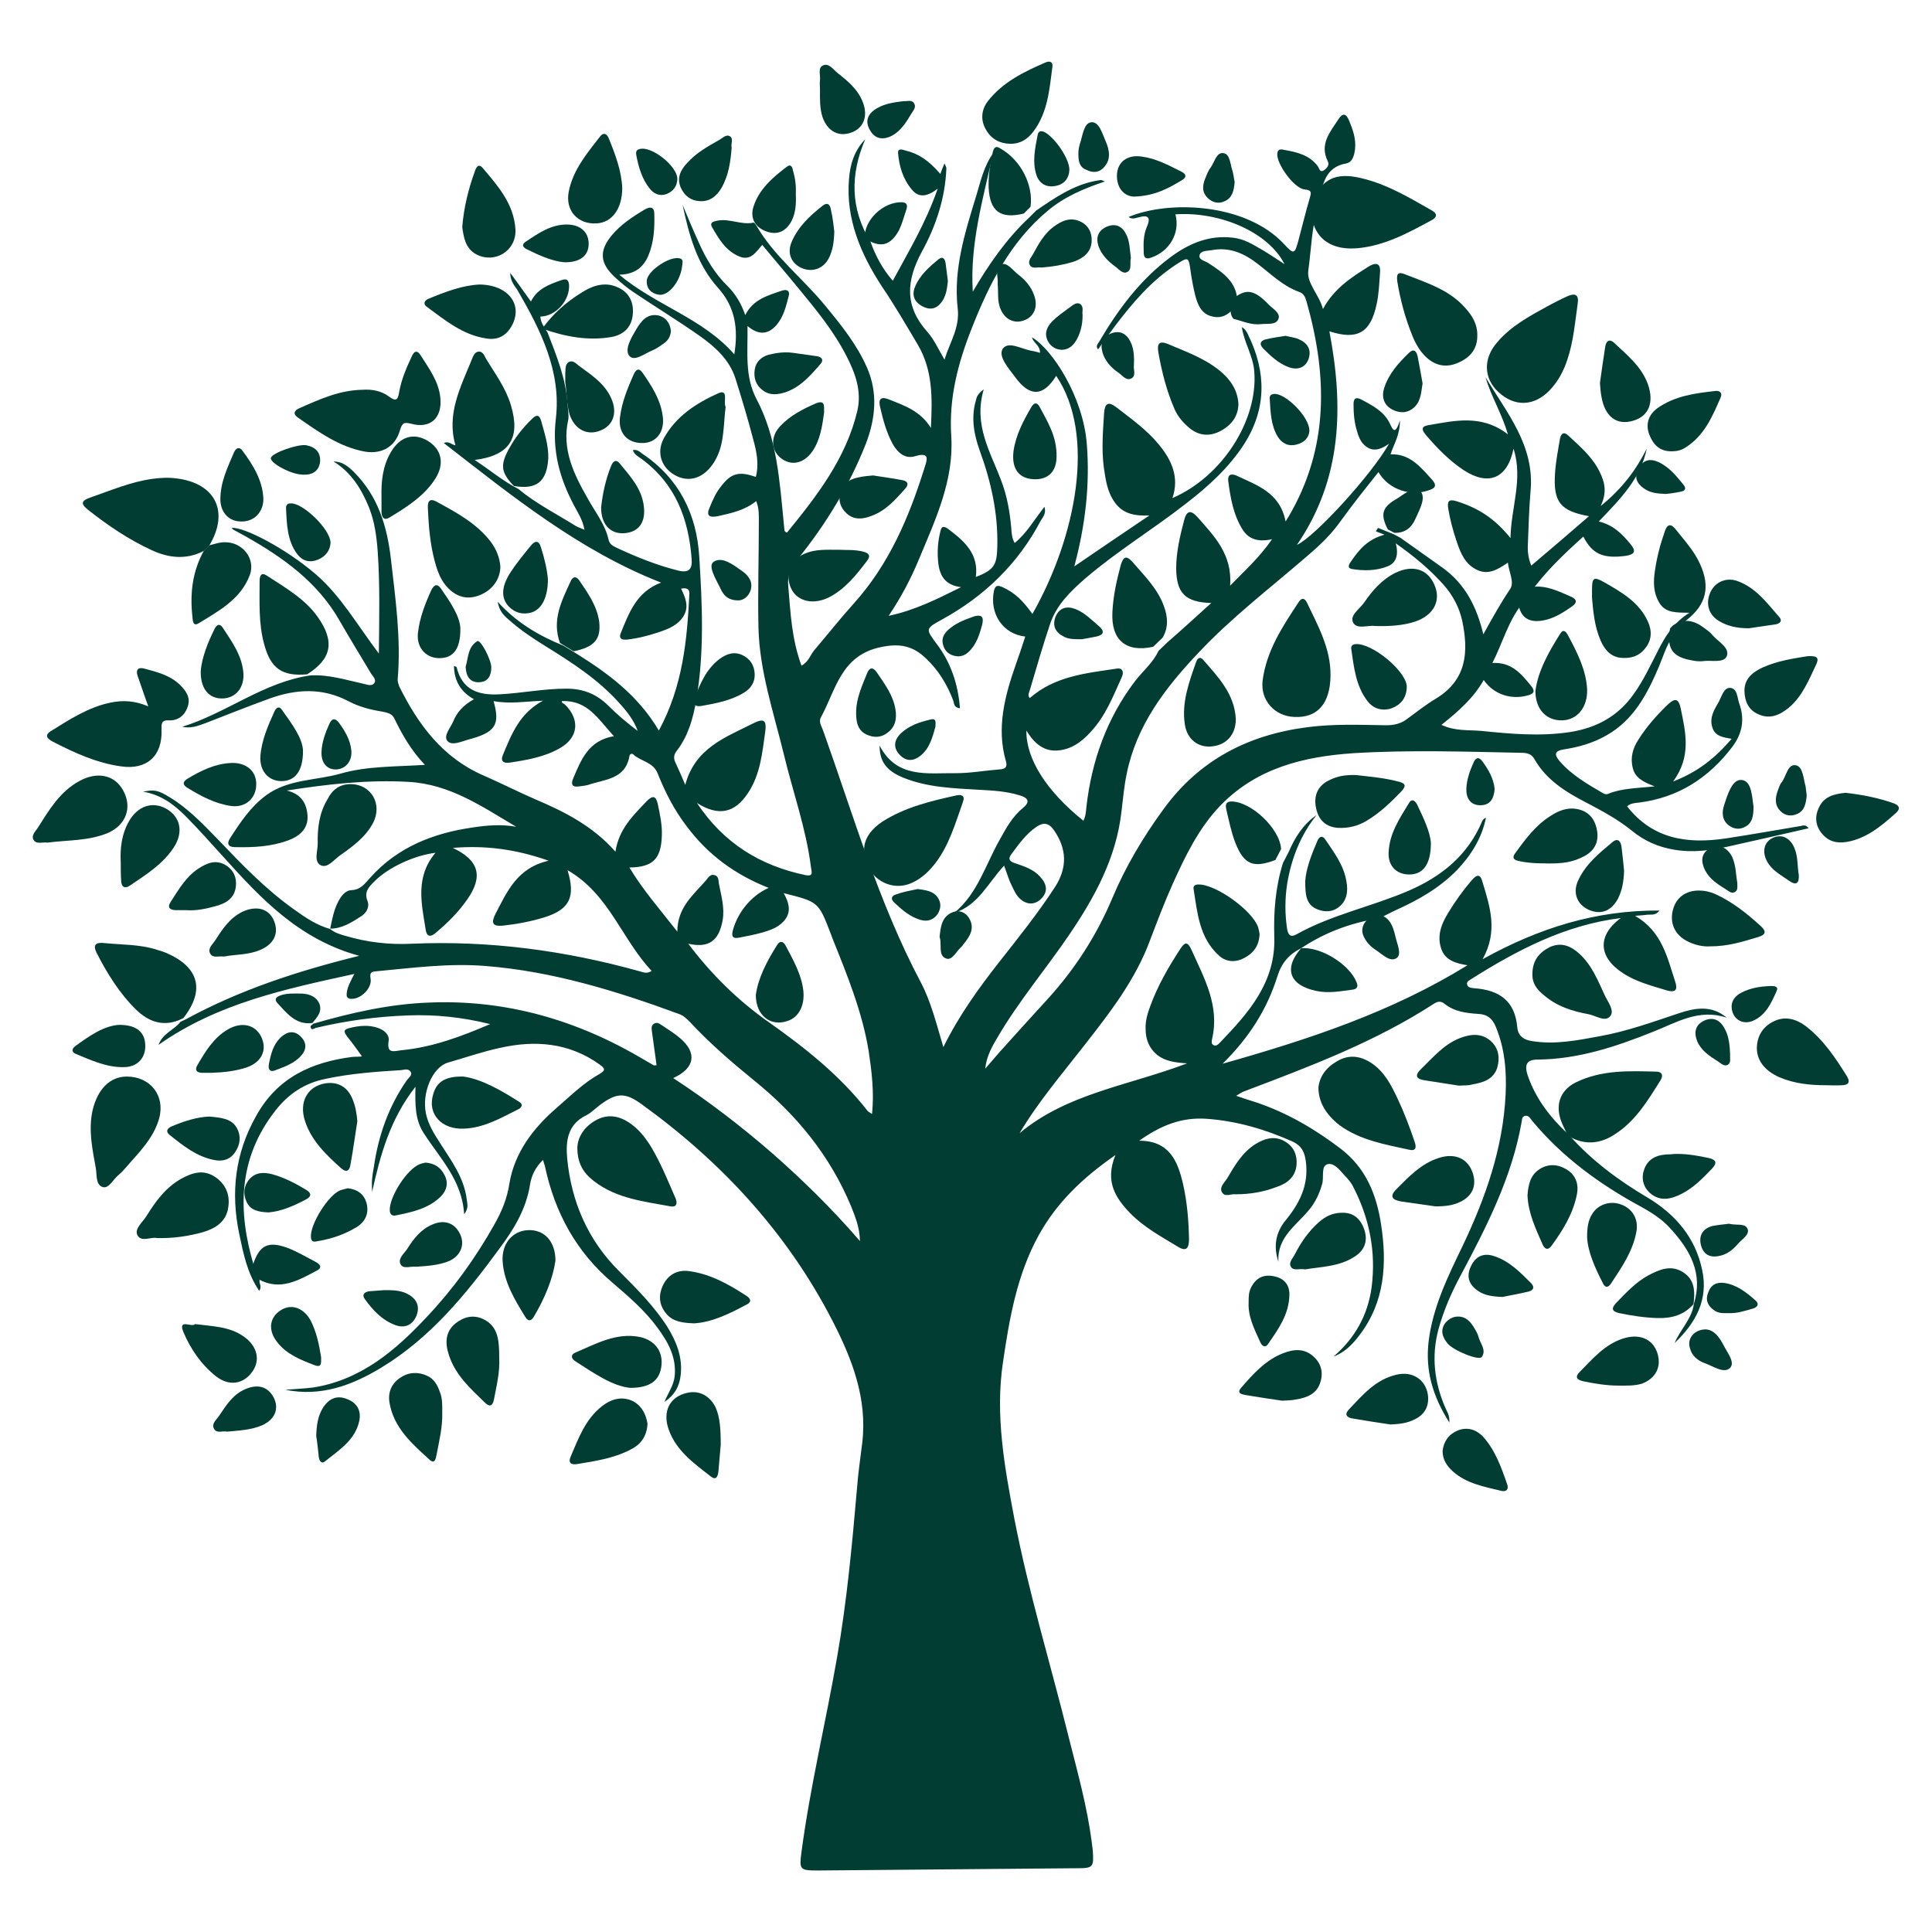 <?xml version="1.0" encoding="utf-8"?>
<!-- Generator: Adobe Illustrator 25.0.0, SVG Export Plug-In . SVG Version: 6.00 Build 0)  -->
<svg version="1.1" id="Layer_1" xmlns="http://www.w3.org/2000/svg" xmlns:xlink="http://www.w3.org/1999/xlink" x="0px" y="0px"
	 viewBox="0 0 512 512" style="enable-background:new 0 0 512 512;" xml:space="preserve">
<style type="text/css">
	.st0{fill:#023D34;}
</style>
<g>
	<g>
		<path class="st0" d="M344.8,251.3c-3.2,1.6-5.2,3.9-6.3,7.5c-2.7,8.6-7.4,16.1-14.5,23.1c23-6.5,44.8-13.7,64.9-26.1
			c-3.1-0.5-6-1.3-7-4.5c-1.1-3.4,0.1-6.5,1.9-9.4c1.8-3,3.9-5.9,6.2-8.6c1.4-1.6,2.3-1.8,2.9,0.5c1.9,6.4,4.2,12.9,0,20.4
			c15-8.3,30-13,46.9-12.9c-1.1,1.4-2.2,1-3.1,1.1c-0.9,0.1-1.8,0.2-3.4,0.3c7.1,4.1,8.5,10.9,10.6,17.3c0.8,2.3,0.2,3.2-2.4,2.4
			c-3.9-1.2-7.9-2.2-11.4-4.5c-6.6-4.3-6.8-10-0.6-14.6c-14.6,1.8-27.3,8.4-39.5,16.1c-0.6,0.4-1.4,0.7-1.2,1.5c0.2,0.9,1.2,0.9,2,1
			c6.5,0.5,10.7,3.3,11.3,10.4c0.2,2.2,1.7,3.3,3.9,3.6c6.1,1,12-0.2,18-1.3c7.2-1.3,14.1-3.8,21-6.1c4.2-1.4,8.6-2.2,12.6,1.2
			c-7.4-2.5-13.3,1.3-19.7,3.8c-9.7,3.9-19.7,7.2-30.4,7.3c-2.9,0-3.7,1.3-2.5,4.6c2.1,5.9,5.9,10.8,10.4,15
			c0.2,0.2,0.4,0.4,0.6,0.6c5.9,6.6,12.9,11.8,20.5,16.3c7.4,4.4,12.8,10.6,14.6,19.3c1.7,7.9-1.8,14.1-7.3,19.3
			c1.5-3.6,4.6-6.4,5.1-10.4l0,0c2.5-8-1-14.2-6.1-19.8c-2.2-2.5-5-4.3-7.9-5.9c-10.9-5.9-20.8-13.1-28.8-22.7
			c-0.5-0.6-0.9-1.5-1.8-1.4c-1.1,0.1-0.9,1.1-1.1,1.9c-2.6,14.5-9.2,27.4-16,40.2c-2.5,4.6-4.6,9.4-6,14.5
			c-1.9,7.1-1.1,14,1.8,20.7c0.4,1,1.2,1.9,1.1,4c-4.5-7.1-6.4-13.9-5.5-21.5c1.1-9.1,5.1-17.2,9-25.3c6.1-12.8,10.7-25.9,11.4-40.1
			c0.3-6.2-0.2-12.2-2.6-18c-0.9-2.2-2.3-3.3-4.6-3.4c-3.2-0.2-6.4-0.6-9-2.7c-1-0.8-1.9-0.6-2.8,0c-15.7,10.2-33.1,16.7-50.5,23.3
			c-0.5,0.2-0.9,0.5-1.9,1.1c2.1,0.7,3.8,1.3,5.5,1.8c8.2,2.8,15.5,7.1,22.3,12.3c6.6,5.1,9.4,12.1,10.6,20
			c1.6,10.4,1,20.5-5.7,29.3c-1.8,2.4-3.9,4.6-6.9,5.7c5.7-4.9,9.1-11,10.1-18.4c1.2-9.4-0.6-18.4-5-26.8c-0.4-0.8-1-1.5-1.6-2.2
			c-1.5-1.5-3.1-4-5-3.6c-1.9,0.4-1,3.4-1.5,5.2c-0.7,2.5-1.7,4.7-3.3,6.7c-3.4,4.3-8.7,7.3-8.3,14c-1.4-4.2-0.7-7.8,1.9-11
			c3.7-4.5,6.1-9.3,5.4-15.3c-0.3-2.6-1-4.4-3.6-5.6c-7.2-3.2-14.6-5.4-22.6-6c-6.7-0.5-12.2,1.7-18,5.8c8,0,10.2,5.4,11.6,11.4
			c1.1,4.8,1.5,9.7,1.6,14.6c0,2.4-0.6,3.6-3.1,2c-4.3-2.6-8.7-5-12.3-8.6c-4-4.1-7-8.5-4.1-15.6c-8.8,6.1-15.6,12.7-20.3,21.2
			c-5.8,10.5-7.8,22.1-9.5,33.7c-2.1,14,0.4,27.7,3,41.4c3.8,19.7,9.7,38.9,14.5,58.3c2.3,9.1,4.8,18.1,6,27.3
			c0.1,0.8,0.2,1.6,0.3,2.4c0.3,4.5,0.1,4.7-4.3,4.7c-22.9,0.2-45.8,0.4-68.7,0.6c-4.7,0-4.8-0.3-4.2-4.9
			c2.3-17.3,6.4-34.2,9.4-51.4c2.6-14.8,4-29.8,5.3-44.8c0.3-4.1,0.9-8.1,1.4-12.2c1.4-11.8-2.7-22.3-7.9-32.4
			c-12-23.3-29.4-42.1-50.6-57.4c-4.4-3.2-6.7-3-11.1,0.3c-1.2,0.9-2.2,2-3.6,2.7c-4.9,2.4-5.4,6.8-5,11.3
			c1.1,11.6,5.5,21.8,13.9,30.1c4.6,4.6,9.2,9.2,12.7,14.7c2.4,3.9,4,8,3.5,12.6c-0.3,3.1-1.7,5.5-4.3,7.2c0.9-2.3,2.4-4.2,2.7-6.8
			c0.5-5.1-1.8-9.1-4.6-12.9c-3.3-4.5-7.6-8.2-11.8-11.8c-9.7-8.2-15.4-18.7-18-31c-0.1-0.4-0.3-0.8-0.5-1.6c-2,1.9-3,4.1-3.4,6.3
			c-1,6.7-4.4,12.2-8.3,17.4c-8.8,12-18.1,23.4-31.1,31.3c-7.9,4.8-16.1,7.8-25.5,5.9c2.5-0.2,5-0.3,7.4-0.6
			c12.7-2,21.9-9.9,30.2-18.8c6.9-7.3,12.8-15.5,17.7-24.2c2-3.5,3.5-7,4.1-11.1c1.4-8.2,6.3-14.6,12.4-19.9
			c3.7-3.2,7.2-6.7,11.5-9.1c1.7-1,1.4-1.5,0-2.5c-8.1-5.8-17.1-6.5-26.4-4.4c-4.7,1-9.2,2.6-13.8,3.9c-4.1,1.2-7,8.1-5.8,13.6
			c0.6,2.8,2.1,5.2,3.7,7.7c3,4.7,6.4,9.2,7.1,15c0.1,1.1,0.6,2.2-0.7,3.9c-0.5-9-6.4-14.8-10.7-21.5c-2.3-3.5-2.3-7.5-2.2-12.3
			c-6.8,8.7-9.3,18.1-11.5,27.9c0-1.1-0.1-2.3,0-3.4c0.1-1.1,0.3-2.3,0.5-3.4c1.2-8.2,3.9-15.9,8.7-22.8c0.5-0.7,1.6-1.4,1-2.3
			c-0.6-0.9-1.7-0.5-2.5-0.4c-6.7,0.4-13.4,0.9-20,2.3c-5.5,1.1-9.9,4-13.3,8.4c-9.9,12.6-10.1,26.6-5.7,41.2c0.5,1.2,1,2.4,1.5,3.7
			c-0.2,0.9,0.7,1.7-0.1,2.9c-3.2-4.7-4.2-9.9-5.3-15.1c-2.3-11-1.1-21.4,4.5-31.3c5.6-10.1,14.6-14.2,25.4-15.6
			c1.1-0.1,2.3,0,2.6-0.2c-1.3-1.8-2.5-3.5-3.9-5.2c-0.7-1-1.2-1.8,0.4-2.2c2.7-0.7,5.4-1,8,0c1.5,0.6,2.8,1.7,2.6,3.3
			c-0.6,3.7,1.5,2.7,3.6,2.5c8.2-0.8,15.8-3.7,23.3-6.9c-7.2-1.8-14.5-2.6-21.9-2.3c-8.2,0.3-16.3,1.4-24.3,3.3
			c-0.4,0.1-1.3,0.9-1.4-0.4c0-0.2,0.5-0.4,0.7-0.7l0,0c10-2.9,20.1-5.2,30.5-5.6c20.7-0.9,39.7,4.7,57.3,15.2
			c0.8,0.5,1.6,0.9,2.4,1.4c0.2,0.1,0.4,0,0.8,0c-0.4-2.9-0.8-5.8-1.2-8.7c-0.1-0.9-0.4-1.9,0.7-2.4c0.9-0.4,1.5,0.3,2.2,0.7
			c1.5,1,3.1,2,4.5,3.2c4.6,3.9,4,8-1.8,10.6c9.2,6,17.8,12.6,26,19.7c8.1,7.1,15.9,14.7,23.5,23.5c-0.1-3.8-1.3-6.5-2.3-9.1
			c-5.6-13.5-14.5-24.4-25.8-33.5c-5.9-4.8-11.7-9.8-16.9-15.4c-0.9-0.9-1.8-1.8-3-2.2c-16.6-6.1-33.5-11.3-51.2-12.7
			c-9.7-0.8-19.3,0.5-29,1.4c-1.1,0.1-1.8,0.2-1.5,1.9c0.5,2.5-2.6,5.6-5.2,5.4c-1.2-0.1-1.2-0.8-1.1-1.6c0.2-1.7,1.1-3.2,2-5
			c-18.2,4-36.1,7.7-51.9,18.8c1.2-3.2,4.3-4,5.8-6.1c0.4-0.2,0.9-0.4,1.3-0.6c14.3-7.8,29.5-12.8,46.1-16.9
			c-15.8-4.3-25.9-15-35.8-26c-3.4-3.7-6.7-7.5-10.2-11c-3.1-3.1-6.5-5.7-11.3-6.5c3-0.6,4-0.4,7.1,1.5c4.8,2.9,8.7,7,12.6,11
			c6.5,6.8,12.9,13.5,20.6,18.9c2.9,2.1,5.8,4,9.3,5c1.2,1,2.6,1.4,4,1.8c5.7,1.7,11.6,2.4,17.6,2.1c20.6-0.9,40.7,1.8,60.4,7.3
			c0.9,0.2,1.8,0.8,3.2-0.1c-7.9-8.3-11.2-20.3-22.3-26.7c2.2,7.2,0.5,10.4-6.1,12.5c-3.6,1.1-7.3,1.8-11,2.2c-3,0.3-3.1-0.9-2-3.1
			c3.1-5.9,5.7-12.2,14.1-14.1c-8.8-3.1-16.8-4.1-25.4-3.4c7,3.3,8.1,7.6,3.8,13.7c-2.3,3.3-5.1,6.1-8.2,8.7
			c-1.3,1.2-2.5,1.4-2.8-0.8c-1.1-6.9-2.8-13.9,2.6-20.3c-5.7,0.7-12.5,3.9-16.1,7.5c-1.5,1.5-2.9,2.8-1.9,5.3
			c0.6,1.6-0.3,3.2-1.8,4.1c-2.5,1.6-5,3.2-8.1,3.2c0.5-2.3,0.9-4.7,2-6.9c0.8-1.6,1.9-3.2,3.6-3.3c2.6-0.1,3.6-1.8,5.1-3.4
			c7.2-8,16.6-11.7,27-13.2c3.8-0.6,7.7-0.9,11.6-0.2c-9-5.3-17.5-11.3-28.6-11.9c-10.8-0.6-21.3,0.6-32.2,2.3
			c3.8,0.9,5.3,3.4,5.5,6.7c0.2,3.4-2.1,5.4-5.1,6.5c-4.6,1.7-9.3,1.9-14.1,1.8c-1.8,0-2.3-0.9-1.3-2.4c2.7-4.2,5.4-8.3,9.6-11.4
			c6-4.3,13.1-3.8,19.7-5.7c7-2,14.4-1.8,22.3-2.3c-3.7-3.9-6-8-8.1-12.3c-0.6-1.3-1.8-1.5-3.1-1.8c-3.2-0.5-6.3-1.3-9.1-2.8
			c-6.9-3.6-13.8-3.2-20.8-0.7c-5.8,2.1-11.5,4.4-17.2,6.6c-1.9,0.7-3.8,1.4-6,0.9c11.7-3.6,21.5-11.8,33.9-13.6l0,0
			c4.9-0.3,9.5,1.2,14.1,2.2c1,0.2,2.2,0.8,2.9-0.2c0.6-0.8-0.3-1.7-0.8-2.4c-2.8-4.7-5.7-9.4-8.4-14.1
			c-5.8-10.2-14.9-16.7-24.8-22.3c-1.1-0.6-2.2-1.2-3.3-1.8c-0.2-0.1-0.3-0.3-0.5-0.5c3.3-0.3,14.4,5.5,22.3,12.3
			c6.6,5.7,10.9,13.3,16.7,21c0.1-9.6,0.3-18.3-0.3-27c-0.3-4-0.8-7.9-2.3-11.7c-2-4.9-4.7-9.3-9.4-12.2c2.3,0,3.9,1.3,5.4,2.8
			c6.4,6.4,8.8,14.4,9.8,23.1c1.2,10.5,2.7,21,1.8,31.7c-0.1,0.6,0.2,1.4,0.4,2c5,10.1,11.5,18.9,22.3,23.6c4.6,2,9.1,4.3,13.7,6.3
			c7.8,3.3,15.3,7.1,21.3,13.9c0.9-6,4.7-9.6,8.3-13.4c1.5-1.5,2.4-1.5,2.9,0.7c0.6,2.8,1.2,5.6,1.1,8.4c-0.2,6.2-2.3,8.4-8.6,8.5
			c3.6,6,8.1,11.1,12.7,17c0-6.4,4.2-9.7,7.6-13.6c0.6-0.7,1.1-1.7,2.2-1.4c1.1,0.2,1.1,1.3,1.2,2.2c0.6,3.2,1.6,6.4,1,9.8
			c-1,5.5-3.7,7.4-9.1,6.2c6.1,8.1,13.2,15.1,21.5,20.9c9.6,6.8,18.8,14.1,26.1,23.5c0.2,0.2,0.5,0.3,1.1,0.7
			c0.6-5.8-0.1-11.3-0.9-16.7c-1.7-10.3-5.6-19.9-9.5-29.6c-0.2-0.5-0.4-1.1-0.6-1.6c-3.2-8.3-3.2-8.3-12.4-10.6
			c1.3,2.4,2,4.6,0.5,6.8c-1.5,2.1-3.7,2.9-6.1,3.6c-2.1,0.6-4.2,1-6.3,1.4c-1.6,0.3-2-0.3-1.6-1.9c1.3-4.8,4.8-9.2,9.5-11.3
			c-8.9-3.5-16.1-8.8-21.7-16.3c-3.3-4.3-5.7-9-7.7-14c-1.2-3.1-4.5-3.2-6.5-5.1c-0.4-0.3-0.9-0.1-1,0.5c-1.1,6.2-6.6,6.1-10.9,7.6
			c-0.7,0.2-1.6,0.3-2.4,0.4c-1.8,0.3-2.3-0.5-1.6-2.1c2.1-5,4.1-10.1,10.8-11.2c-4.1-4.4-6.9-9.6-13.8-9.3c-0.1,0.6,0.6,0.6,0.9,1
			c3.9,3.9,3.5,8.6-1.3,11.4c-4.1,2.4-8.8,3.2-13.4,3.9c-1.5,0.2-2.6-0.2-1.8-2.1c2.3-5.5,4.4-11,10.6-14.3
			c-4.7,0.2-8.9,0.9-13.1,0.1c1.8,6.3,0.5,8.3-6.7,10.2c-1.8,0.5-4.3,1.7-5.5,0.4c-1.2-1.4,0.8-3.5,1.5-5.2c1-2.5,2.8-4.4,5.5-5.9
			c-3.6-2-5.2-4.9-5.3-8.8c0.3,0.1,0.7,0.2,0.7,0.3c1.5,6.1,5.8,7.5,11.4,7.2c5.9-0.3,11.7-1.5,17.7-1.5c4.4,0,8,1.4,11.1,4.5
			c2.4,2.4,5,4.6,7.8,6.7c-1-2.8-2.8-5.1-4.8-7.3c-5.6-6.3-12.6-10.8-19.7-15.2c-3.4-2.1-6.7-4.3-9.7-7c-1.3-1.1-2.5-2.3-2.9-4.7
			c5.1,5.6,11,9,17.4,11.6c1.2,0.7,2.4,1.5,3.6,2.2c8.3,5.2,16.2,11,21.7,20.3c6.4-11.8,7.5-24.1,8.1-36.4c0-1.1-0.8-1.5-2.2-1.2
			c1.1,2.3,2.1,4.6,0.8,7c-1.5,2.7-4.2,3.7-6.9,4.6c-2.7,0.9-5.5,1.6-8.3,1.9c-1.2,0.1-2.2-0.2-1.6-1.7c2.2-5.4,4.2-11,10.7-13.4
			c-21.7-8.5-39.3-22.8-57.6-37c1.5-0.6,2,0.5,3.1,0.6c-2.4-8.2,1.3-15.3,4.2-22.4c0.4-0.9,0.7-2.2,1.8-2.4c1.4-0.2,1.7,1.3,2.3,2.2
			c2.4,3.9,5.1,7.6,6.4,12c2.6,8.7-0.3,13.3-9.6,14.5c4.1,2.7,7.5,5.6,11.6,7.7l0,0c4.7,3.9,10.1,6.6,15.2,9.8
			c0.5,0.3,1.2,0.5,2.3,1c-0.5-2.7-1.8-4.6-2.8-6.5c-3.8-7.2-5.8-14.4-4.8-22.9c1.5-12.5-4-23.5-10.1-34c-0.7-1.2-1.9-2.2-2-4.7
			c2.1,2.8,3.7,5.1,5.5,7.6c1.7-3.4,4.8-4.5,7.9-5.6c0.9-0.3,2-0.7,2.2,1.1c0.3,4.1-3.4,8.4-7.6,8.5c0.1,1.7,1.1,2.9,1.9,4.2l0,0
			c2.4,6.2,4.9,12.3,5.3,19c0.1,1.4,0.4,2.8,0.2,4.1c-1.8,7.9,1.5,14.5,5.2,21c2,3.6,4.6,6.8,5.5,10.9c0.3,1.3,1.4,1.7,2.4,2.2
			c5.2,2.4,10.4,4.5,16,5.9c2.8,0.7,3.8-0.3,3.6-3c-0.8-10.7-4.3-20-13.3-26.6c-0.8-0.6-1.8-1-2.3-2.3c1.2-0.3,1.9,0.5,2.6,1
			c9.7,6.5,14.3,16,15,27.1c0.8,12.7,1.4,25.5-0.8,38.2c-0.8,4.7-2.1,9.4-5.1,13.3c-0.8,1-1,2-0.4,3.2c0.8,1.7,1.6,3.5,2.6,5.9
			c2.6-9.8,10.7-12.6,18-16.3c2.8-1.4,3.6-0.9,3.2,2.2c-0.8,5.6-1.3,11.4-4.6,16.3c-3.5,5.3-7.8,6.2-13.5,2.6
			c7.1,10.7,16.8,16.6,28.7,19.1c2.4,0.5,1.6-1,1.5-2.2c-1.3-10.2-4.8-19.9-7.2-29.9c-2.7-11.1-6.4-21.9-6.7-33.4
			c-0.2-9.3,0.1-18.7,0.1-28c0-1.8,0.1-3.6-0.7-5.6c-3.1,2.5-6.7,3.2-10.2,4c-2.1,0.4-3.2,0-2.1-2.4c0.8-1.9,1.6-3.8,2.9-5.4
			c2.7-3.6,4.8-4.2,9.3-2.6c0.9-3.4,0.2-6.8-0.7-10c-1.4-5.4-3-10.7-4.7-16.1c-1.6-5-5.4-8.4-9.5-11.3c-5.7-4-11.6-7.6-17.4-11.5
			c-1.8-1.2-3.5-2.6-5.1-4.1c-3.9-3.6-4.2-6.9-0.8-11c2.4-2.9,5.6-5,8.8-6.9c1.4-0.8,2.5-0.7,2.5,1.2c0.1,3.8-0.1,7.5-1.6,11.1
			c-1.3,3-3.5,4.9-7.7,5c9.8,8.2,22.1,11.5,30.5,21.1c1.1-6.9,0.2-12.6-4.3-17.6c-5.6-6.2-7.7-14-9.4-22c1.4,3.4,2.8,6.7,4.3,10
			c1.9,4.3,4.3,8.3,7.7,11.6c2.1,2.1,3.6,4.7,4.6,7.6c2.1-4.2,6-5.2,9.8-6.5c1.3-0.4,2.1,0.1,1.7,1.5c-0.7,2.7-1.3,5.3-3.1,7.5
			c-2.2,2.6-4.7,3-7.8,0.4c0.1,7-0.8,13.3,2.4,19.4c5.4,10.2,6.1,21.6,7.2,32.8c0.1,0.7,0.1,1.4,0.2,2c0,0.2,0.3,0.3,0.4,0.5
			c0.1,0,0.3,0,0.3,0c7.9-9.7,15.6-19.6,18.6-32.2c1.2-5.2-0.5-9.9-2.8-14.4c-3.4-6.7-8.1-12.4-12.8-18.1c-3.1-3.8-6.3-7.5-9.6-11.5
			c-1.6,1.8-3,4.3-6,3.1c-3.7-1.5-5.5-4.7-7.3-7.8c-0.7-1.2,0.3-1.5,1.3-1.7c3.3-0.7,6.4,1.2,9.7,0.5c0.2,0,0.5,0.4,0.7,0.7
			c4.7,8.2,12.3,14,18.2,21.2c4.3,5.2,8.5,10.4,11.2,16.6c2.9,6.7,2.2,13.4-0.3,20c-4.4,11.2-10.6,21.4-18.2,30.8
			c-1.8,2.2-2.7,4.3-2.4,7.1c0.6,7,0.9,14,3.5,21c1.9-1,2.3-2.8,3.4-4.1c3.5-4.1,6.8-8.3,10.4-12.3c9.4-10.4,14.7-22.9,18.8-36
			c0.7-2.2,1.5-4.3-2.5-3.1c-2.6,0.8-4.6-0.9-5.9-3.2c-1.7-3.1-2.6-6.5-3.4-10c-0.5-2.3,0.6-2.6,2.5-1.8c4,1.6,8.2,3,11,7.5
			c0.4-8.1,0.5-15.3-3.5-22.1c-3.1-5.2-6.1-10.4-9.5-15.4c-5.6-8.6-9.6-17.9-8.7-28.5c0.3-3.9,1.4-7.5,4.3-10.5
			c-4,9.3-4,18.4,1.4,27.2l0,0c1.3,3.6,3.1,7.1,5.9,10.3c4.2-7.8,8.7-15.2,11.9-24.4c-2.7,2.1-5,2.5-6.8,0.3
			c-2.4-2.8-3.4-6.2-3.7-9.7c-0.1-1.5,1.2-0.9,2-0.7c3.4,0.8,6.1,2.6,9.2,6.2c0.3-0.9,0.6-1.6,1.1-2.8c0.3,0.7,0.5,1,0.5,1.3
			c-0.3,7.9-2.8,15.4-6.5,22.1c-4.2,7.8-4.6,14.5,1.5,21.3c1.7,1.9,2.8,4.4,4.5,7.3c1.5-4.8,4.1-8.5,3.5-13.6
			c-1.2-10.4,2-20.3,5-30.1c1.1-3.7,2-7.7,4.4-11c-2.7,12.1-6.2,24.1-5.4,36.7c4.2-7.2,8.9-14,15-19.7c0.6-0.6,1.2-1.2,1.8-1.8
			c4.8-3.3,9.6-6.6,15.4-7.8c0.6-0.1,1.1-0.2,1.7-0.3c0.2,0,0.4,0.1,1.1,0.4c-5.7,1.9-10.8,4.1-15.2,7.8c-9.9,8.3-15.4,19.3-20,30.9
			c-3.7,9.3-6.2,18.7-5.5,28.9c0.7,11.5-4.1,21.8-8.4,32.1c-2.2,5.4-4.9,10.5-8.2,15.4c6.7-1.4,12.6-4.3,19.2-7.6
			c-4-0.5-5.5-2.7-6-6c-0.4-3.1-0.2-6.2,0.6-9.1c0.4-1.6,1.6-0.6,2.4,0c4.1,3.1,7.7,6.5,6.9,12.4c5-1.9,5.6-3.3,5.7-8.2
			c0.2-8.8-1.7-17.2-4.7-25.4c-1.5-4.2-2.3-8.6-1-13.1c0.2-0.9,0.4-1.8,2.1-3c-2.8,9.4,1.8,16.6,4.6,24.1c1.6,4.1,2.3,8.3,2.7,12.7
			c0.1,1.2,0.1,2.5,0.9,3.9c3.2-2.6,5.2-6.2,7.9-9.6c0.5,1.8-0.4,2.7-1,3.7c-6,11.4-14.9,20-26.2,26.2c-4.4,2.4-4.3,2.5-1.4,6.4
			c3.8,5,5.7,10.7,6.2,17.1c-1.7-0.2-1.5-1.3-1.8-2.1c-1.6-4.2-3.9-8-7.2-11.1c-3.4-3.3-6.9-4.1-12-3c-10.6,2.2-11.9,11.4-15.9,18.7
			c-0.6,1.2,0.3,2.4,0.7,3.6c8,22.4,14.6,45.3,25.8,66.5c2.7,5.1,4.1,10.8,6,17.2c4.2-8.5,9.3-15.5,14.6-22.3
			c5.2-6.6,10.5-13.2,15.1-20.3c3.2-5.1,3-10-0.4-14.9c-1.4-2-2.8-2.1-4.6-0.9c-2.8,1.9-4.7,4.6-6.7,7.3c-1.1,1.5-0.1,2,1.1,2.4
			c2.4,0.8,4.8,1.6,6.5,3.5c1.8,1.9,2.3,4,0.2,6c-1.9,1.8-4.4,1.4-6.2-0.9c-0.8-1.1-1.3-2.4-1.9-3.6c-0.5-1.2-0.9-2.5-1.6-4.4
			c-4.3,4.6-6.9,10.6-13.2,12.5c6.2-5.1,8.3-12.8,12-19.3c1.7-3.1,3.4-6.2,6.2-8.5c2.1-1.7,1.2-2.7-0.8-3.3
			c-3.5-1.1-7.1-1.3-10.8-1.5c-6.8-0.4-13.7-0.6-20.1-3.2c-4.4-1.8-6.3-4.2-6.3-8.5c4.6,8.8,12.7,7.2,20.2,7.3c3.9,0,7.7-0.7,11.6-1
			c1.5-0.1,2.1-0.6,1.7-2.1c-2.6-8.9-0.3-17.4,2.6-25.7c0.9-2.5,1.7-4.9,2.5-7.4c-6-0.7-9.5-6.1-8.3-12.1c0.4-1.7,1.2-1.5,2.5-0.9
			c2.9,1.4,4.9,3.1,7.7,7c11.6-20.4,16.9-47.5,6.3-63.1c-3.4,5.5-7,5.7-10.9,0.3c-1.7-2.3-4.5-5.4-3.3-7.4c1.5-2.3,5.1,0.1,7.9,0.5
			c0.6,0.1,1.3,0.3,2,0.5c0.1-2-1.8-2.6-2.1-4.1c5.5,3.3,13.5,15.8,14.5,28.1c0.9,11-0.4,21.8-3.3,32.6c6.4-4.4,12.8-8.7,19.9-13.5
			c-4,0.2-7.1-0.5-9.2-3.5c-2-2.8-2.4-6-2.9-9.4c-0.6-4.8-0.2-9.5,0.1-14.3c0.2-2.5,1.1-3.1,3.2-1.5c4,3.1,8.1,6,11.3,9.9
			c3.4,4.1,5.5,8.7,3.6,14.2c13.2-5.7,22.7-20.6,21.7-33.5c-0.3-4.2-2.7-7.7-3.3-11.8c0.9,0.5,1.3,1.2,1.7,2.1
			c4.8,9.8,4.9,19.5-1.1,28.9c-4,6.2-9.4,11.1-15.2,15.6c-8.8,6.9-18.4,12.7-26.9,20c-3.9,3.4-7.6,7-9.3,12
			c-1.9,5.7-3.6,11.5-5.3,17.3c-0.2,0.8-0.8,1.6-0.1,2.4c6.6-5.8,14.9-6.6,23-7.8c1.6-0.3,2,0.9,1.4,2.2c-2.3,5.1-4.3,10.3-8.2,14.5
			c-2.4,2.7-5.3,4.8-9,5c-3.6,0.2-6.1-2-8.1-5.3c-0.1,7.6,5.4,16.1,15.1,23.9c0.6-1.1,0.7-2.4,0.8-3.6c1.4-12.3,5.4-23.5,12.9-33.4
			c2.1-2.7,4.8-4.9,6.2-8c0.8-0.8,1.6-1.5,2.4-2.3c3.8-3.3,7.5-6.7,11.6-10.4c-7-0.2-9.2-2.7-9.3-9.1c0-4.4,1-8.6,2.1-12.8
			c0.7-2.7,1.8-2.8,3.6-0.8c4.4,5,9.2,9.8,8.6,18.1c4.1-4.2,7.8-7.5,11.1-12.3c-3.7,0.8-6.1,0-7.7-2.4c-2.5-3.9-3.3-8.4-3.9-13
			c-0.2-1.6,0.6-2.1,2.1-1.5c5.5,2.6,11.6,4.5,13.1,12.2c0.4-0.7,0.6-1,0.8-1.3c10.7-18.2,10.3-37.3,4.8-56.8
			c-0.3-1.1-0.7-2.3-1.9-2.7c-4.3-1.5-7.5-4.7-11-7.4c-3.7-2.9-7.6-4.6-12.3-3.7c-1.2,0.2-2.9,0.1-3.2,1.3c-0.3,1.3,1.4,1.5,2.3,2.1
			c4,2.6,7.9,5.2,7.7,10.8c-1.6,2.2-3.5,4.1-6.5,3.4c-3-0.6-4-3.1-4.7-5.8c-0.5-2.1-0.9-4.2-1.2-6.4c-0.5-3.6-0.6-3.7-3.8-1.6
			c-6.6,4.3-11.6,10.2-16.3,16.4c-1.5,2-2.9,4-4.4,6.1c-0.7-0.9-0.1-1.4,0.2-1.9c5-8.5,10.8-16.4,18.8-22.4
			c4.9-3.7,10.4-6.1,16.8-5.3c2.8,0.3,5.1,1.7,7.5,3.1c1.9,1.1,3.8,2.4,6.1,3.9c-4.2-8.4-17-14-28.9-13.2c1.3,4.9-1.5,9.8-6.5,11.5
			c-1.4,0.5-1.9-0.1-1.9-1.4c-0.1-2.3-0.1-4.6,0.8-6.7c1.2-2.7,0.3-3.3-2.2-2.6c-0.8,0.2-1.8,0.6-2.6-0.1
			c10.7-4.5,31.1-3.7,41.2,7.2c2.6,2.8,2.8,2.7,3.8-1c1-3.7,1.9-7.5,3-11.2c0.4-1.5,0.6-2.1-1.4-2.3c-2.8-0.3-7.5-6.9-7.2-9.5
			c0.1-1.2,0.9-1.2,1.7-1c3.4,0.6,6.7,1.3,9,4.3c0.4,0.5,0.5,1.9,1.7,1.1c0.7-0.5,1.5-1.4,1-2.3c-2.3-4.6,0.6-7.8,2.8-11.2
			c1.1-1.7,2-1.6,2.8,0.3c1,2.4,1.9,4.9,1.6,7.6c-0.2,1.7-0.7,3.5-2.3,3.8c-5.7,1-6.2,5.6-7.3,9.9c-0.1,0.4-0.1,0.9-0.2,1.4l0,0
			c-1.7,5.6-1.8,11.5-2.6,17.2c-0.4,3.3,2.9,6.3,3.9,10.1c2.9-5.4,7.4-8.3,12-11.2c2.4-1.5,3.4-0.7,3.1,1.9
			c-0.2,2.7-0.3,5.5-0.9,8.1c-1.6,7.5-5.1,9.5-12.5,7.1c3.8,19.9,3.4,39.1-8.6,56.6c4.7-2.1,19.8-18.6,24.4-26.8
			c-1.9,1.3-3.5,2-5.3,1.2c-1.8-0.9-2.6-2.5-3.1-4.3c-0.8-2.4-1-4.9-1-7.4c0-1.7,0.8-1.9,2.1-1.2c3,1.6,6.1,3.2,7.6,6.5
			c0.8,1.7,1.4,2.8,2.6-1c0,4-1.6,6.2-2.5,9c5.1-0.2,7.9,3.3,10.9,6.6c0.9,1,1.6,2.1-0.4,2.8c-4.9,1.9-10.9,0.1-13.7-4.7
			c-3.4,4.3-6.7,8.4-9.8,12.7c-2.5,3.6-5.6,6.6-8.9,9.4c-9.8,8.5-20.2,16.4-29.1,25.9c-8.7,9.2-16.3,19.1-18.9,31.9
			c-0.7,3.3-1,6.8-1.4,10.1c-1.4,12.3-7.1,22.7-13.9,32.7c-6.2,9.1-13.4,17.6-19,27.2c-1.5,2.5-2.9,5.1-3.2,8.2
			c1.3-1.5,2.6-3,3.9-4.5c4.2-4.7,8.4-9.3,12.6-13.9c7.2-7.9,12.9-16.7,17.1-26.6c3.5-8.4,8.2-16.3,13.6-23.7
			c9.5-13.1,22.5-19.8,38.3-21.8c6.9-0.9,13.9-0.6,20.8-0.5c2,0,3.8-0.4,5.4-1.6c2.6-1.9,5.1-3.9,7.8-5.5c8.2-5,8.6-12.5,6.9-20.6
			c-0.8-3.6-2.5-6.8-5-9.6c-3.5-3.9-7.5-7.3-12.6-10.9c0.8,3.1,0.1,5.2-2.2,6.1c-3,1.2-6.3,1.2-9.4,0.7c-1.5-0.3-0.7-1.4-0.2-2.1
			c2.1-3.1,4.4-5.8,8.8-7c-0.8-0.3-1.5-0.6-2.3-0.9c0.2-0.3,0.4-0.6,0.6-0.9c1.4,0.6,2.8,1.1,4.2,1.7c0.6,0.3,1.1,0.6,1.7,0.9
			c3.8,2.7,7.6,5.4,11.4,8.1c5.7,4.2,8.8,10,10.6,17.5c2.5-4.5,4.6-8.3,7.1-12c1.2-1.8-0.3-4.4-0.6-7c-2.6,1.8-5.1,3.3-8,2
			c-3.2-1.4-4.5-4.4-5.5-7.4c-1-2.9-1.8-5.9-2.3-8.9c-0.3-1.9,0.1-2.6,2.1-2c5.9,1.8,10.3,4.7,14.4,9.8c0.1-8,3.4-15.6,0.8-23.7
			c-1.6,7.9-6.6,10-13.2,5.7c-3.8-2.5-7-5.8-10-9.3c-0.9-1.1-1.6-2.2,0.5-2.6c7.1-1.2,14.2-3,21.2,2.4c-1.6-5.6-4.5-10.1-5.9-15.1
			c5.6,9.4,13.1,18.1,11.9,30.3c-0.4,4.6-0.5,9.3-0.7,14c-0.1,1.8,0.1,3.6,0.9,5.6c5.2-4.4,10.2-8.7,15.3-13.1
			c-7.6-1.4-9.5-3.7-9-11.4c0.2-3.1,0.8-6.1,1.3-9.1c0.3-1.5,1.1-2,2.3-0.8c3.1,2.9,6.3,5.6,8.2,9.5c1.3,2.6,2.1,5.3,0.3,9.1
			c5.7-4.6,9.4-9.6,12.2-15.2c-1.6,8-7.1,13.4-12.7,19.3c3.8,0.9,6.2,3.3,8.4,6c1.5,1.8,1.2,2.7-1.2,3.1c-6,0.8-8.9-0.4-11.3-5.1
			c-5.2,4.7-10.2,9.4-14.2,15.1c-0.8,0.5-1.3,1.2-1.5,2.1c-4.1,4.7-5.5,10.6-8.4,16.3c5-0.3,7.6,2.8,10.2,6c0.8,1,1.3,1.9-0.5,2.5
			c-4.6,1.4-9.3-0.1-12-4c-2.7,4.8-6.7,8.3-11.2,11.9c3.6,1.7,7.2,1.3,10.6,1.6c7.8,0.8,15.6,1.5,23.5,0.3c7-1.1,12.7-4.2,16.8-10
			c2.6-3.6,4.5-7.7,6.5-11.6c1.9-3.7,3.9-7.2,8.3-10c-3.4-0.1-6.1,0.1-7.8-2.4c-1.8-2.8-1.8-5.8-1.3-8.9c0.5-3.5,1.4-6.9,2.6-10.3
			c0.6-1.8,1.5-2.2,2.8-0.6c2.3,2.9,4.9,5.7,6.5,9.2c2.8,6.1,1.7,10.8-3.5,14.9c-0.8,0.6-1.6,1.3-1.9,2.3c-0.3,0.3-0.5,0.5-0.8,0.8
			c-2.4,2.6-3.3,6-4.6,9.1c-3.1,7.3-6.7,14.3-14,18.4c-3.5,2-7.3,3.1-11.3,3.7c-2.4,0.4-2.6,1.3-1.1,3.1c3.2,3.7,7.4,6.1,11.5,8.5
			c0.4,0.2,0.9,0.4,1.3,0.2c3.6-1.5,7.6-1.5,12.4-2c-3.1-1.2-5.2-2.3-5.8-4.9c-0.7-2.7,0-5.2,1.5-7.5c2.2-3.5,4.9-6.5,7.9-9.4
			c2.1-1.9,2.8-1.1,3.3,1.1c1.3,6.4,2.9,12.7-2,19.4c6.7-2.6,11.2-6.3,15.5-11.3c-2.3-0.4-4.4-0.7-5.1-3c-0.9-2.7,0.6-4.9,1.8-7
			c0.7-1.4,1.3-3.6,2.9-3.5c1.9,0.1,1.9,2.6,2.4,4.1c1.5,4.1,0.9,7.9-1.8,11.5c-6.3,8.3-14.4,13.5-24.8,14.8c-1.1,0.1-2.3,0.2-3.1,1
			c6.8,8.7,16,10,26.1,8.5c6.6-1,13.3-2.2,19.9-3.3c0.6-0.1,1.3-0.5,2.1,0.6c-7.3,1.7-14.5,3.3-21.6,4.9c-4.6,1-9.2,1.6-13.9,0.8
			c-4.3-0.7-8-2.3-11.4-5.1c-3.7-3-8-5.3-12.2-7.5c-5.4-2.8-10.5-6-13.6-11.5c-0.8-1.4-2.1-1.6-3.5-1.6c-14.8-0.3-29.6-0.8-44.4,0.1
			c-13.2,0.9-25.7,3.9-35.4,14c-5.7,6-9.2,13.3-12.5,20.6c-2.2,4.9-4.1,9.9-6,14.9c-3.9,10.6-10.7,19.3-17.5,28
			c-5.9,7.6-12.1,14.8-17.1,23.2c12.7-10.6,28.9-12.6,44.4-18.5c-3.3-0.2-5.8-0.6-7.9-2.2c-2.2-1.8-3.1-4.2-3.1-6.9
			c-0.1-2.1,0.5-4.1,1.2-6c2-5.5,4.9-10.5,8.1-15.4c1.2-1.8,1.9-1.6,2.8,0.3c3.4,7.6,7.6,14.9,5.5,23.8c-0.1,0.6-0.2,1.2,0.3,1.5
			c0.7,0.5,1.3-0.1,1.8-0.6c7.6-7.9,14.8-16,14.4-28c-0.2-6.7,0.3-13.2,2.3-19.6c0.5-1,1-1.9,1.5-2.9c1.7-3.9,3.8-7.3,7.4-9.8
			c-4.3,5.4-6.7,11.6-7.8,18.3c-0.6,4-0.6,7.9,0,11.9c0.3,1.6,0.9,2.3,2.5,1.4c9.3-5.2,19.8-7.3,29.6-11.5
			c8.8-3.8,15.8-9.4,19.6-18.5c0.2-0.4,0.5-0.7,1-0.9c-1.1,5.4-3.9,9.9-7.7,13.9c-4.6,4.7-10.2,7.9-16.2,10.6c-1.3,0.6-2.6,1.3-4,2
			l-0.2,0.1C357.2,244.7,350.7,247.4,344.8,251.3L344.8,251.3z"/>
		<path class="st0" d="M54,146c-4.6,2.4-9.3,1.9-13.8-0.2c-6.1-2.8-11.7-6.6-17-10.8c-2.1-1.7-1.3-2.4,0.6-3.1
			c5.5-1.9,10.8-4.2,16.6-5c2.2-0.3,4.3-0.4,6.5-0.1c10.2,1.3,13.9,8.8,8.6,17.7C55.1,145,54.6,145.5,54,146z"/>
		<path class="st0" d="M39.3,187.2c-1.1-3-1.9-5.5-2.8-8c-0.6-1.7,0.1-2.5,1.8-2c3.4,0.9,6.9,1.8,9.5,4.4c1.6,1.6,2.8,3.4,1.9,5.8
			c-0.8,2.3-2.6,3.6-4.9,3.5c-2.1-0.1-2,0.9-2,2.5c0.3,6.9-3.9,10.7-10.7,9.7c-6.5-0.9-12.4-3.6-18.2-6.6c-1.3-0.7-2.2-1.6-0.5-2.7
			c5-3.1,10-6.4,15.9-7.6C32.6,185.5,35.8,185.7,39.3,187.2z"/>
		<path class="st0" d="M96,103.3c2.6-0.2,5.1,0.3,7.1,1.8c2.1,1.6,2.4,0.5,2.7-1.3c0.6-3.3,1.9-6.3,3.3-9.3c0.6-1.4,1.4-1.9,2.4-0.3
			c2.2,3.5,4.8,6.9,5.2,11.3c0.5,5.2-2.6,8.2-7.7,6.8c-2-0.5-2.4-0.2-3,1.7c-1.2,4.3-4.7,6.4-9.2,5.7c-6.8-1.2-12.3-5.2-17.8-9
			c-1.4-0.9-1.1-1.9,0.3-2.5C84.7,105.8,90,103.4,96,103.3z"/>
		<path class="st0" d="M418.1,80.5c-0.7,4.9-1.1,9.9-2.7,14.7c-1,3.1-2.5,5.9-4.7,8.2c-4.1,4.3-9.3,4.5-13.6,0.5
			c-3.9-3.6-4.1-8.8-0.4-13.1c3.7-4.4,8.6-7,13.5-9.7c1.7-0.9,3.4-1.8,5.2-2.6C417.4,77.6,418.5,78.1,418.1,80.5z"/>
		<path class="st0" d="M347.5,53.6c2.9-6.2,6.4-8,13.2-6.4c6.9,1.6,12.8,5.2,18.8,8.6c1.4,0.8,1.4,1.7,0,2.5
			c-6.3,3.4-12.6,6.9-20,7.5C351.4,66.4,346.9,61.8,347.5,53.6L347.5,53.6z"/>
		<path class="st0" d="M229,225.1c0-2.9,2-5.5,4.9-7.4c6-3.8,12.7-5.4,19.5-6.9c1.4-0.3,2.4,0,1.8,1.7c-2,5.6-3.6,11.3-7.2,16.1
			c-1.7,2.2-3.6,4.1-6.2,5.3C235.9,236.7,229,232.4,229,225.1z"/>
		<path class="st0" d="M349.4,288.2c0.3-2.9,2-5.3,5-7c3.1-1.8,6.1-1.4,9,0.5c3.5,2.3,5.3,5.9,7,9.5c1.7,3.6,3.1,7.3,4.4,11.1
			c0.4,1.1,0.9,2.9-1.3,2.4c-6.4-1.4-13-2.5-18.5-6.5C351.3,295.3,349.4,292,349.4,288.2z"/>
		<path class="st0" d="M352.6,179.1c-0.1,7.3-3.4,11.2-9.6,10.9c-5.2-0.2-9-4.4-8.4-9.6c1-7.9,5.3-14.4,9.6-20.9
			c0.8-1.2,1.6-1,2.2,0.3C349.3,165.9,352.7,171.9,352.6,179.1z"/>
		<path class="st0" d="M153,304.2c0.1-2.9,1.8-5.5,4.7-7.2c2.9-1.7,5.8-1.5,8.7,0.3c3.8,2.4,6,6.1,8,10c1.7,3.3,3.1,6.8,4.6,10.2
			c0.5,1.2,0.5,2.5-1.3,2.2c-7.6-1.4-15.4-2.2-21.5-7.7C154.2,310.1,153,307.7,153,304.2z"/>
		<path class="st0" d="M48.6,269.8c-0.4,0.2-0.9,0.4-1.3,0.6c-4.4,1.7-8.1,0.2-11.2-2.8c-4.4-4.3-7.7-9.6-10.5-15.1
			c-1-2-0.3-2.8,1.8-2.6c4.7,0.5,9.6,0.3,14.2,1.8c0.9,0.3,1.7,0.5,2.6,0.9C52.7,256.3,54.4,262.4,48.6,269.8z"/>
		<path class="st0" d="M33.6,285.3c6.2,0,10.2,5,8.6,11c-1.5,5.5-5.6,9.3-9.1,13.4c-0.5,0.6-1.1,1.2-1.7,1.7
			c-1.4,1.1-2.5,3.6-4.1,3.2c-2-0.5-1.6-3.3-1.9-5c-0.9-5-2-10-0.9-15.2C25.8,288.7,29.1,285.3,33.6,285.3z"/>
		<path class="st0" d="M415.9,301.2c-0.2-0.2-0.4-0.4-0.6-0.6c-0.4-0.9-0.9-1.9-1.3-2.8c-2-4.6-0.8-8.8,3.7-11
			c6.8-3.3,14.1-3,21.4-2.8c1.4,0.1,1.7,1,1,2.2c-3.3,5.3-6.6,10.8-12,14.3C424.3,303.1,420.1,303.6,415.9,301.2z"/>
		<path class="st0" d="M391.5,88.7c0.1,3.7-1.8,6-5,7.4c-3.1,1.4-6,0.9-8.5-1.4c-1.7-1.6-2.8-3.5-3.7-5.7c-1.9-4.7-3.2-9.5-4-14.4
			c-0.2-1.6-0.1-2.7,1.8-2c5.8,2.3,11.9,4.1,16.2,9C390.2,83.7,391.5,85.9,391.5,88.7z"/>
		<path class="st0" d="M328.2,107.1c-0.1,3.4-2,5.7-4.9,7.2c-2.8,1.4-5.5,1.2-8-0.8c-1.7-1.4-3.1-3-4-5c-2.1-4.8-3.4-9.9-4.3-15
			c-0.4-2.2,0-3.4,2.6-2.3c4.7,2,9.5,3.7,13.6,7C326,100.5,328,103.3,328.2,107.1z"/>
		<path class="st0" d="M81.4,178.7c-6.7,0.6-9.7-1.6-11.4-8c-1.5-5.5-1.2-11.1-1.2-16.7c0-1.4,0.4-2.5,2-1.4
			c4.9,3.2,10,6.1,13.4,10.9C88.8,170,87.9,174.6,81.4,178.7L81.4,178.7z"/>
		<path class="st0" d="M132.6,150.1c0,3.3-2,6.2-5.4,7.6c-3.2,1.3-6,0.6-8.4-1.8c-2-2-2.9-4.6-3.6-7.2c-1.2-4.5-1.6-9.1-1.8-13.8
			c-0.1-1.5,0.1-3.1,2.2-2c5.3,2.9,10.6,5.7,14.4,10.6C131.5,145.5,132.4,147.7,132.6,150.1z"/>
		<path class="st0" d="M12.6,223.3c-1.4-0.2-3.1,0.6-3.8-0.9c-0.5-1.2,0.8-2.3,1.4-3.3c2.9-4.6,5.7-9.3,10.8-12.1
			c4.7-2.6,9.3-1.7,11.6,2.4c2.5,4.5,0.9,9.1-3.9,11.3C23.5,222.9,17.9,222.6,12.6,223.3z"/>
		<path class="st0" d="M484,287.6c-4.2,0-8.4-0.4-12.4-2.1c-4.1-1.8-6.2-4.7-6-8.2c0.2-3.1,1.8-5.4,4.6-6.7c3-1.4,5.9-0.5,8.3,1.3
			c4.7,3.6,7.9,8.4,11,13.4c1,1.7,0.1,2.3-1.5,2.3C486.8,287.7,485.4,287.6,484,287.6z"/>
		<path class="st0" d="M41.6,328.1c-1.5-0.4-4.2,1.2-5.2-0.8c-0.8-1.7,1.4-3.4,2.4-5c2.4-3.9,5.1-7.6,9.2-9.9c2.9-1.6,5.9-2.6,9-0.5
			c2.8,1.9,4,4.7,3.5,8c-0.5,3.8-3.3,5.6-6.6,6.6C50,327.6,46,328.2,41.6,328.1z"/>
		<path class="st0" d="M192.3,107.8c-0.6,4.7-0.3,9.3-2.4,13.5c-2.4,4.8-6.5,6.8-10.5,4.9c-4-1.9-5.6-6.1-3.5-10
			c3.2-5.9,8.7-9.4,14.5-12C193.2,103,191.6,106.7,192.3,107.8z"/>
		<path class="st0" d="M267.9,38.1c-3,0-5.3-1.3-6.7-3.9c-1.4-2.5-1.1-5.2,0.6-7.4c4-5.1,9.6-7.8,15.4-10.3c1-0.4,1.9-0.1,1.7,1.2
			c-0.8,6-1.2,12-5,17.1C272.4,36.8,270.5,38.1,267.9,38.1z"/>
		<path class="st0" d="M406.1,258.5c-0.1-3.9,1.8-6.1,4.6-7.5c3-1.4,5.6-0.3,7.8,1.7c3.3,3,4.9,7,6.7,10.9c0.8,1.8,2.7,4.1,1.6,5.6
			c-1.3,1.8-3.8,0-5.7-0.4c-4.4-0.8-8.6-2.1-12.1-5.2C407.3,262.3,406.1,260.5,406.1,258.5z"/>
		<path class="st0" d="M453.1,250.8c-1.7,0.1-4-0.3-6.2-1.5c-3.1-1.7-4.4-4.7-3.6-8c0.8-3.4,3.4-5.3,6.9-5.3c1.5,0,2.9,0.3,4.3,0.9
			c4.6,2.1,8.5,5.2,12.2,8.6c1.4,1.3,1.3,2.2-0.7,2.8C462,249.5,458.1,250.8,453.1,250.8z"/>
		<path class="st0" d="M127.1,75.4c7.6,0.1,11.5,5.3,8.6,10.8c-1.5,2.8-3.8,4-6.8,3.5c-6.2-0.9-10.9-4.8-15.8-8.4
			c-1-0.7-0.7-1.6,0.4-2.1C118.1,77.3,122.6,75.6,127.1,75.4z"/>
		<path class="st0" d="M122.5,60.2c0.4-5.1,1.6-10,3.3-14.7c0.3-0.9,0.9-2.4,2.1-1c4.1,4.8,8.3,9.6,8.7,16.3
			c0.3,5.6-5.4,9.2-10.4,6.6C123.3,65.8,122.9,62.9,122.5,60.2z"/>
		<path class="st0" d="M143.7,87.1c2.8-3.9,6.4-7.1,10.5-9.6c2.8-1.8,6.1-2.9,9.4-1.4c3.1,1.3,4.4,4,4.1,7.2c-0.3,3.4-2.4,5.4-5.6,6
			C155.8,90.4,149.7,89.2,143.7,87.1L143.7,87.1z"/>
		<path class="st0" d="M164.9,49.8c0,5.5-2.7,9.2-6.8,9.4c-5,0.3-8.3-3.4-7.4-8.3c1.1-5.8,4.8-10.2,8.3-14.7
			c0.9-1.2,1.8-0.8,2.3,0.4C163.1,41,164.7,45.3,164.9,49.8z"/>
		<path class="st0" d="M364.4,165.9c-1.8-0.3-4.8,1-5.8-0.9c-1-1.9,1.7-3.6,2.9-5.3c2.2-3.2,4.7-6.1,8.3-7.9c4.6-2.2,8.5-1,10.3,3.1
			c1.9,4.2-0.1,8.1-5,9.8C371.8,165.8,368.2,166,364.4,165.9z"/>
		<path class="st0" d="M359.4,205.4c3.3,0.4,7.3,0.7,11.1,1.7c2.1,0.5,2.2,1.2,0.8,2.7c-2.8,2.9-5.6,5.6-9.1,7.7
			c-2.3,1.4-4.8,2-7.5,1.9c-3.3-0.2-5.2-2-5.9-5.1c-0.8-3.5,0.5-6.2,3.6-7.6C354.4,205.7,356.5,205.3,359.4,205.4z"/>
		<path class="st0" d="M94.7,297.1c-0.6,3.8-1.1,7.6-1.8,11.4c-0.2,1.5-0.9,2.5-2.5,1.1c-4-3.6-7.9-7.3-9.6-12.6
			c-1.6-5,0.7-9.1,5.4-9.9c3.3-0.5,5.8,0.9,7.1,3.9C94.2,293,94.5,295,94.7,297.1z"/>
		<path class="st0" d="M191,382.9c-0.1,1.5-0.4,4.2-0.6,6.9c-0.1,1.2-0.5,2.7-2,1.5c-4.5-3.5-9.2-6.8-11.2-12.5
			c-1.7-4.8,0.3-8.7,5-9.7c3.1-0.7,6,0.8,7.5,4C190.8,375.7,191,378.7,191,382.9z"/>
		<path class="st0" d="M184,350.7c-3-0.1-5.5-0.4-7.3-2.4c-2.1-2.4-2.3-5.1-0.9-7.9c1.5-2.9,4.1-4,7.1-3.5
			c5.5,0.8,10.3,3.5,14.9,6.5c1.1,0.7,1.5,1.6,0.1,2.3C193.4,348.1,188.8,350.4,184,350.7z"/>
		<path class="st0" d="M132.3,359.8c0.2,3.8-0.7,7.4-1.4,11.1c-0.3,1.4-0.9,2.2-2.3,0.9c-3.9-3.8-8-7.4-9.7-12.9
			c-1-3.1-0.8-6,1.7-8.1c2.1-1.7,4.6-2.5,7.3-1.3c3.1,1.4,4.1,4,4.3,7.2C132.3,357.8,132.3,358.8,132.3,359.8z"/>
		<path class="st0" d="M147.2,334.1c-0.7,4.8-2.8,9.9-5.7,14.8c-0.7,1.2-1.5,1.4-2.3,0.1c-2.8-4.6-5.6-9.1-6-14.7
			c-0.3-4.7,2.6-8.1,6.7-8.3C144.2,325.8,147.2,328.9,147.2,334.1z"/>
		<path class="st0" d="M54,146c0.5-0.5,1-1,1.5-1.5c1.3-0.3,2.6-0.8,4-0.8c4.8-0.1,8.3,4.4,6.7,8.7c-2.4,6.4-8.2,9.5-13.6,12.8
			c-1.5,0.9-1.5-0.8-1.6-1.7C50.3,157.3,51,151.4,54,146z"/>
		<path class="st0" d="M92.9,207.8c5.5,0,8.6,5.4,5.9,10.4c-2,3.7-5.3,6.1-8.7,8.5c-1.6,1.1-3.3,3.5-5.1,2.6c-1.9-1-0.8-3.7-0.8-5.7
			c-0.1-4.1,0.4-8.2,2.6-11.8C88,209.4,89.9,207.8,92.9,207.8z"/>
		<path class="st0" d="M171.6,377.3c-0.2,3.5-1.9,5.6-4.6,6.9c-4.4,2.3-9.3,3-14.1,3.8c-1.4,0.2-2.4-0.2-1.7-1.9
			c2.1-4.9,3.9-10,8.4-13.5c2.5-1.9,5.3-2.7,8.3-1.2C170.3,372.8,171.2,375,171.6,377.3z"/>
		<path class="st0" d="M167,367.8c-4.8-0.5-9.6-3.9-14.6-7.1c-1.1-0.7-1.2-1.8,0.2-2.3c5.4-2.3,10.7-5.3,16.9-4.1
			c3.9,0.8,6.2,3.7,5.8,7.5C174.9,365.7,172.5,367.8,167,367.8z"/>
		<path class="st0" d="M101.1,131.7c-0.1-4.1,0.3-8.2,2.5-11.9c2.4-4.1,6-5.2,9.7-3c3.7,2.2,4.6,6,2.1,10
			c-2.9,4.6-7.5,7.5-12.1,10.3c-1.4,0.9-2.1,0.2-2.2-1.3C101.1,134.5,101.1,133.1,101.1,131.7z"/>
		<path class="st0" d="M122.8,285.3c4.9,0.7,9.9,3.6,14.8,6.7c1.1,0.7,0.7,1.5-0.3,2c-4.6,2.3-9.1,4.9-14.3,5.1
			c-6,0.3-9.8-3.9-8.2-9.1C115.7,286.7,118,285.2,122.8,285.3z"/>
		<path class="st0" d="M117.2,374.4c0.1,3.8-0.8,7.4-1.5,11.1c-0.2,0.9-0.4,2.6-1.8,1.4c-4.7-4.3-9.6-8.5-10.7-15.3
			c-0.4-2.7,0.6-5,2.9-6.5c2.2-1.5,4.7-1.6,7.1-0.5c1.8,0.8,2.7,2.4,3.3,4.1C117.3,370.6,117.2,372.5,117.2,374.4z"/>
		<path class="st0" d="M333.8,247.5c-0.1,3.1-1.6,5.1-4.1,6.4c-2.3,1.2-4.8,1.1-6.7-0.7c-5.2-4.7-5.7-11.4-6.7-17.7
			c-0.1-0.8,0.5-1.1,1.3-1.1c4.6-0.1,14.3,6.9,15.8,11.3C333.6,246.3,333.7,247,333.8,247.5z"/>
		<path class="st0" d="M32,228.5c-0.2-3.6,0.2-7.4,2.2-10.9c2.3-4,6.2-5.3,9.8-3.3c3.8,2.1,4.7,6.2,2.1,10.2
			c-2.9,4.5-7.4,7.3-11.7,10.2c-1.5,1-2.3,0.2-2.3-1.5C32,231.7,32,230.3,32,228.5z"/>
		<path class="st0" d="M327.5,190.6c0,4-2.4,6.8-6.3,7.2c-3.6,0.4-6.6-1.8-7.2-5.8c-0.9-5.8,1.1-11.2,3-16.6c0.3-0.9,1-1.5,1.8-0.6
			C322.8,179.4,327.2,183.9,327.5,190.6z"/>
		<path class="st0" d="M409.1,228.8c-2,0-4.2-0.1-6.5-0.6c-1.7-0.3-1.9-1.1-0.9-2.3c2.6-3.6,5.3-7.2,9.1-9.6
			c2.1-1.4,4.5-2.4,7.1-1.9c3.3,0.6,5,2.9,5.4,6.2c0.4,3.5-1.6,5.6-4.5,6.8C415.8,228.8,412.6,228.9,409.1,228.8z"/>
		<path class="st0" d="M406.9,183.1c0.7-5.3,3.5-10.3,6.6-15.2c0.8-1.3,1.5-0.5,2,0.4c2.4,4.5,4.8,9.1,5.1,14.3
			c0.2,4.8-2.6,8.2-6.6,8.3C409.8,191,406.9,188,406.9,183.1z"/>
		<path class="st0" d="M421.9,158.4c0-1.1,0-1.6,0-2c0-3.4,0.4-3.7,3.4-2c4.5,2.6,9.1,5.2,11.4,10.3c1.1,2.4,1.1,4.9-0.7,7.1
			c-1.7,2.2-4,2.8-6.7,2.5c-2.7-0.4-4.1-2.3-5.1-4.5C422.5,165.9,422.2,161.8,421.9,158.4z"/>
		<path class="st0" d="M222.5,145.7c1.7,0.1,4-0.1,6.3,0.5c1.5,0.4,2,1.1,1,2.4c-2.9,3.8-5.9,7.6-10.3,9.8
			c-4.7,2.2-9.2,0.6-10.3-3.7c-0.9-3.6,0.6-6.5,4.1-8C216.1,145.5,219,145.7,222.5,145.7z"/>
		<path class="st0" d="M380.4,319.7c-2.5-0.4-5.8-0.8-9.1-1.3c-2.3-0.4-3.2-1.3-1.2-3.3c3.3-3.3,6.5-6.7,11.1-8.2
			c4.5-1.5,8,0.2,9.2,4.3c0.9,3.2-0.3,5.8-3.4,7.3C385.2,319.4,383.2,319.7,380.4,319.7z"/>
		<path class="st0" d="M404.8,316.8c0.2-2.7,0.7-5.3,3.1-6.9c2.4-1.6,5-1.4,7.4,0.1c2.4,1.5,3.1,4,2.6,6.5c-1,5.1-3.7,9.5-6.7,13.6
			c-0.8,1.1-1.6,1.2-2.3-0.1C407,325.7,405,321.5,404.8,316.8z"/>
		<path class="st0" d="M386.6,287.7c-2.6-0.4-5.8-0.9-9-1.4c-2.3-0.3-2.8-1.3-1-3c3.2-3.1,6-6.5,10.3-8.2c2.9-1.1,5.8-1.4,8.3,0.9
			c2,1.9,2.3,4.4,1.6,6.9c-1,3.2-3.8,4-6.7,4.5C389.2,287.7,388.3,287.6,386.6,287.7z"/>
		<path class="st0" d="M339.8,371.2c-2.7-0.4-6.2-0.9-9.7-1.5c-0.9-0.2-2.5-0.4-1.2-1.9c3.2-3.7,6.5-7.4,11.2-9.2
			c2.8-1.1,5.6-1.3,8,0.9c1.9,1.7,2.6,4,1.9,6.5c-0.9,3.4-3.6,4.4-6.7,4.9C342.4,371.1,341.5,371.1,339.8,371.2z"/>
		<path class="st0" d="M442.9,119.6c-3.1,0-4.8-1.8-5.8-4.4c-1.1-2.8-0.2-5.3,2.1-7c4.6-3.3,10.1-4,15.5-4.6
			c1.1-0.1,1.8,0.6,1.3,1.7c-2.2,5.1-4.4,10.3-9.5,13.4C445.4,119.4,444.2,119.6,442.9,119.6z"/>
		<path class="st0" d="M420.6,327.9c0-2.7,0.3-4.5,1.3-6.1c1.5-2.6,4.8-3.7,7.7-2.6c3,1.1,4.6,3.8,4.1,7c-0.9,5.3-3.9,9.6-6.8,14
			c-0.9,1.3-1.7,0.9-2.2-0.3C422.6,335.8,420.8,331.7,420.6,327.9z"/>
		<path class="st0" d="M368.5,377.5c-3.4-0.5-6.7-1-10.1-1.6c-1.4-0.2-2.2-1-1-2.3c3.7-3.9,7.1-8,12.7-9.3c4.2-1,7.7,1.3,8.3,5.3
			c0.4,3-0.8,5.3-3.6,6.6C372.8,377.2,370.7,377.4,368.5,377.5z"/>
		<path class="st0" d="M448.8,345.6c-2.5,2.9-5.8,3.8-9.5,3.7c-3.4-0.1-6.8-0.6-10.1-1.3c-2-0.4-2.3-1.2-0.9-2.7
			c2.6-2.7,5.2-5.5,8.5-7.3c3-1.6,6.1-2.9,9.3-0.8C449.2,339.2,449.2,342.4,448.8,345.6L448.8,345.6z"/>
		<path class="st0" d="M489.1,210.1c4.3,0.5,8.6,1.3,12.8,2.8c1.3,0.5,1.9,1.3,0.6,2.5c-3.6,3.2-7.2,6.3-12,7.5
			c-2.9,0.7-5.5,0.5-7.5-1.8c-1.8-2-2.2-4.5-1-7C483.3,211.1,486,210.4,489.1,210.1z"/>
		<path class="st0" d="M327.4,316.5c-1.1-0.2-2.8,0.9-3.6-0.6c-0.7-1.3,0.7-2.5,1.4-3.6c2-3.4,4-6.9,7.5-9.1c2.6-1.6,5.3-2.3,8-0.6
			c2.2,1.4,3.1,3.5,2.9,6.1c-0.3,3.3-2.6,5-5.4,5.9C334.8,315.9,331.2,316.5,327.4,316.5z"/>
		<path class="st0" d="M479,173.9c2.1-0.1,3.2,0.1,2.4,2c-2,4.2-3.7,8.6-7.4,11.7c-2.5,2-5.1,3.1-8.2,1.6c-2.4-1.1-3.4-3.3-3.5-5.9
			c-0.1-3.3,2-5.1,4.8-6.4C471.1,175.1,475.3,174.5,479,173.9z"/>
		<path class="st0" d="M424,101.5c0.4-3,0.9-6.3,1.4-9.6c0.2-1.3,0.9-2.3,2.3-1.1c3.5,3.3,7.3,6.3,9,11c1.7,4.8,0.3,8.5-3.9,9.7
			c-4.4,1.3-7.5-1.1-8.4-6.4C424.2,104.1,424.1,102.9,424,101.5z"/>
		<path class="st0" d="M51.7,350.9c4.6,0.6,9.1,0.6,12.9,3.3c3.6,2.5,4.5,6.3,2.2,9.4c-2.4,3.3-6.2,3.8-9.6,1.1
			c-3.9-3.1-6.7-7.2-8.6-11.7C47.1,349.3,50.9,351.9,51.7,350.9z"/>
		<path class="st0" d="M345.9,336.4c-1.5-0.3-3.1,0.5-3.8-0.7c-0.7-1.2,0.6-2.3,1.1-3.4c1.6-3.1,3.6-6,6.3-8.4
			c1.7-1.5,3.5-2.4,5.8-2.5c3.4-0.2,5.3,1.6,6.3,4.6c1,3.2-0.2,5.6-2.9,7.2C354.7,335.7,350,335.7,345.9,336.4z"/>
		<path class="st0" d="M428.9,367.2c-3.1,0-6.1-0.5-9.1-1.1c-1.9-0.4-2.7-1.1-0.9-2.8c3.3-3.3,6.3-6.9,11-8.5c4.4-1.5,8-0.1,9.3,3.7
			c1.2,3.7-0.4,6.8-4.1,8.2C433,367.3,431,367.2,428.9,367.2z"/>
		<path class="st0" d="M200.3,263.7c0.6-4.5,2.9-8.9,5.6-13.2c0.7-1.2,1.6-1.2,2.3,0.1c2,3.8,4.2,7.6,4.7,12c0.4,4-1.3,7.1-4.3,8
			C204.2,272.1,200.3,269.1,200.3,263.7z"/>
		<path class="st0" d="M382.3,384.5c0.3-2.5,1.6-4.4,4-5.4c2.5-1,4.8-0.3,6.6,1.5c3.3,3.6,4.9,8.1,6.5,12.7c0.5,1.4-0.2,2.1-1.5,1.8
			c-4.5-1.1-9.2-1.9-12.8-5.1C383.4,388.5,382.3,386.8,382.3,384.5z"/>
		<path class="st0" d="M149.8,101.3c0-1.2,0-1.8,0-2.3c0.1-1.1-0.1-2.5,1-3.1c1.1-0.5,1.9,0.5,2.7,1.1c3.3,2.4,6.8,4.7,8.5,8.6
			c1.7,3.8,0.5,7.2-2.9,8.5c-3.4,1.4-6.7-0.2-8.1-4.1C150.1,107.1,150.2,103.8,149.8,101.3z"/>
		<path class="st0" d="M463.5,166.5c-3.3,0-5.7-0.6-7.9-1.9c-2.8-1.6-3.7-4.7-2.3-7.7c1.2-2.6,4-3.9,6.9-3c5,1.7,8,5.8,11.3,9.6
			c1.1,1.2-0.1,1.9-1.2,2C467.7,165.9,465.3,166.2,463.5,166.5z"/>
		<path class="st0" d="M430.4,230.8c-0.1,2.8-0.5,5.2-1.7,7.5c-1.8,3.2-4.5,4.2-7.7,2.8c-3-1.4-4.3-4.4-2.8-7.7
			c2-4.4,5.6-7.3,9.2-10.3c1.4-1.1,2.1-0.1,2.3,1.2C430,226.6,430.2,228.8,430.4,230.8z"/>
		<path class="st0" d="M372.8,182.2c-0.1,2.8-1.6,4.6-4,5.5c-2.4,0.8-4.8,0.2-6.4-1.9c-3.1-4-3.6-9-4.3-13.8
			c-0.1-0.7,0.2-1.2,1.1-1.3c4.2-0.4,13.1,6.8,13.6,11C372.8,181.8,372.8,182.1,372.8,182.2z"/>
		<path class="st0" d="M280,121c0,3.8-2.1,6.2-6.1,6c-3.9-0.2-5.9-2.8-5.3-7.5c0.6-4.2,2.6-8,4.7-11.6c0.7-1.2,1.5-1.4,2.2-0.1
			C277.6,111.8,280.1,115.6,280,121z"/>
		<path class="st0" d="M444.5,305.8c2.9,0,5.6,0.5,8.4,1.1c2.1,0.5,2.1,1.4,0.8,2.8c-2.4,2.5-4.9,5.1-8.1,6.7
			c-2.8,1.4-5.6,2.1-8.3-0.2c-2-1.8-2.4-4.2-1.5-6.5c1.2-3.1,4-3.8,7-3.8C443.4,305.8,443.9,305.8,444.5,305.8z"/>
		<path class="st0" d="M170.1,117.4c-3.9,0-6.3-2.7-5.8-6.8c0.5-4,2-7.7,3.6-11.3c0.6-1.3,1.3-2,2.4-0.5c2.4,3.5,4.7,7,5.3,11.3
			C176.3,114.4,173.9,117.5,170.1,117.4z"/>
		<path class="st0" d="M339.5,225c-0.5,1-1,1.9-1.5,2.9c-5.8,2.2-8.3,1.3-10.6-4.5c-1.1-2.8-1.7-5.9-2.4-8.8
			c-0.2-0.9-0.4-2.1,1.2-2.2C331.5,212.3,339.2,219.6,339.5,225z"/>
		<path class="st0" d="M193.9,39.1c-0.3,3.8-0.8,7.4-2.7,10.7c-1.3,2.2-3.1,3.7-5.8,3.5c-2.3-0.1-4-1.4-5-3.6
			c-1.1-2.6,0-4.7,1.7-6.5c2.3-2.6,5.3-4.3,8.3-6c1-0.5,2-1.7,3-1.1C194.5,36.7,193.6,38.2,193.9,39.1z"/>
		<path class="st0" d="M69.8,132.2c0,3.5-2.4,6-5.7,6c-3.3,0.1-5.7-2.3-5.7-5.9c0-4.5,1.9-8.4,3.6-12.4c0.5-1.1,1.4-1.7,2.3-0.4
			C67.1,123.3,69.6,127.3,69.8,132.2z"/>
		<path class="st0" d="M217.3,23.7c0-0.8-0.1-1.6,0-2.4c0.2-1.4-0.7-3.4,0.9-4c1.5-0.6,2.6,1.1,3.7,2c2.8,2.2,5.5,4.4,6.8,7.9
			c1.4,3.7,0.1,6.9-3.3,8c-3.3,1.1-6.1-0.5-7.4-4.1C217.2,28.7,217.3,26.2,217.3,23.7z"/>
		<path class="st0" d="M345.9,233.5c0.2-3.2,1.6-6.9,3.2-10.6c0.5-1.3,1.4-1.6,2.2-0.3c2.3,3.4,4.8,6.7,5.5,10.9
			c0.5,2.6,0.2,5.1-1.9,6.8c-1.8,1.5-4.1,1.5-6.2,0.5C346.1,239.5,345.9,237,345.9,233.5z"/>
		<path class="st0" d="M55.5,295.9c3.1,0.3,5.9,0.5,7.3,3.1c1.1,2,0.9,4.2-0.4,6.2c-1.3,2.1-3.4,2.7-5.7,2.2
			c-4.6-0.9-8.2-3.8-11.7-6.6c-1.2-0.9-0.7-1.8,0.5-2.3C48.8,297.1,52.3,296,55.5,295.9z"/>
		<path class="st0" d="M379.2,223.4c0,5.3-1.8,7.9-4.9,8.3c-3.8,0.4-6.5-1.9-6.3-5.8c0.2-5,2.9-9,5.4-13.1c0.7-1.2,1.5-0.7,2.1,0.3
			C377.2,216.7,379,220.4,379.2,223.4z"/>
		<path class="st0" d="M145.2,153.5c0,4.8-1.6,7.9-4.3,8.8c-2.4,0.7-4.5,0.1-6.2-1.7c-2-2.3-1.8-5.3,0.7-9.1
			c1.6-2.4,3.4-4.6,5.2-6.8c1.1-1.4,2.2-1.7,2.8,0.5C144.3,148,145,151,145.2,153.5z"/>
		<path class="st0" d="M152,172.6c-1.2-0.7-2.4-1.5-3.6-2.2c-2.2-6,0.4-11.1,2.8-16.3c0.5-1.2,1.4-1.6,2.3-0.3
			c2.3,3.4,4.7,6.7,5.3,11C159.3,169.4,157.5,171.5,152,172.6z"/>
		<path class="st0" d="M80.3,199c0,5.6-2.3,8.1-5.9,8c-3.3-0.1-5.6-2.7-5.4-6.5c0.3-4.3,2-8.1,3.7-11.9c0.4-0.9,1.2-1.7,2-0.5
			C77.4,191.9,80.2,195.6,80.3,199z"/>
		<path class="st0" d="M136.2,128.8c-3.4-3.5-3.7-5.5-1.4-9.7c1.6-3,3.7-5.7,6.2-8.1c1.1-1.1,1.9-1.2,2.4,0.5c0.9,3.3,2,6.5,1.9,10
			C144.9,127.7,142.2,129.8,136.2,128.8L136.2,128.8z"/>
		<path class="st0" d="M122,166.4c0.1,5.9-2.1,8.2-6,8c-3.4-0.2-5.8-3.1-5.2-7c0.5-3.9,1.9-7.5,3.5-11c0.6-1.2,1.4-2,2.5-0.5
			C119.3,159.5,121.8,163.2,122,166.4z"/>
		<path class="st0" d="M159.3,134.5c0.4-3.7,1.2-7.4,2.6-10.9c0.5-1.3,1.3-2.1,2.4-0.7c2.7,3.3,5.7,6.5,6.3,11.1
			c0.6,4.4-1.3,7-5.1,7.3C161.7,141.6,159.3,138.9,159.3,134.5z"/>
		<path class="st0" d="M56.1,284.3c-0.9,0-1.8,0-2.7,0c-1.4-0.1-1.8-0.8-1.1-2c2.1-3.6,4.3-7.3,8.1-9.5c3.6-2.1,7.2-1.3,8.8,1.9
			c1.7,3.5,0.2,6.8-3.9,8.2C62.2,283.9,59.2,284.2,56.1,284.3z"/>
		<path class="st0" d="M67.9,207.9c0,3.6-2.8,6.2-6.6,5.7c-4.3-0.6-8-2.6-11.6-4.8c-1.4-0.8-1.3-1.7,0.1-2.5
			c3.5-2.1,7.2-3.9,11.4-4.1C65.3,202,68,204.4,67.9,207.9z"/>
		<path class="st0" d="M53.2,177.8c0.3-3.5,1.8-7.4,3.7-11.2c0.5-1,1.3-1.5,2.1-0.3c2.4,3.7,5.1,7.3,5.5,12c0.3,3.9-2,6.7-5.5,6.8
			C55.4,185.2,53.1,182.6,53.2,177.8z"/>
		<path class="st0" d="M31.6,271.6c4.7,0,6.8,2,6.9,5.4c0.1,3.4-2.1,5.8-5.7,5.8c-4.5,0.1-8.6-1.8-12.7-3.5
			c-1.2-0.5-1.1-1.4-0.1-2.1C23.7,274.5,27.6,271.8,31.6,271.6z"/>
		<path class="st0" d="M59.3,253.5c-1.4-0.2-2.9,0.5-3.6-0.8c-0.7-1.3,0.5-2.3,1.2-3.3c2-3.1,3.9-6.1,7.4-7.8c3.7-1.7,7-0.8,8.3,2.4
			c1.4,3.3,0,6.3-3.8,7.8C65.7,253.1,62.4,252.9,59.3,253.5z"/>
		<path class="st0" d="M49.3,241.2c-1,0-1.8,0-2.6,0c-1.7,0-2.5-0.7-1.4-2.3c2-3.1,3.9-6.4,7.1-8.6c2.3-1.5,4.6-2.6,7.3-1.1
			c2.2,1.3,3.1,3.4,2.8,5.8c-0.4,3.2-2.8,4.5-5.6,5.2C54.4,240.9,51.8,241.4,49.3,241.2z"/>
		<path class="st0" d="M273.1,54.8c-0.6,0.6-1.2,1.2-1.8,1.8c-6.2,1.5-9-0.6-9.3-6.9c-0.1-3.2,0.4-6.3,1.1-9.4
			c0.3-1.2,0.8-1.8,2.1-0.9C270.6,42.5,273.9,49.1,273.1,54.8z"/>
		<path class="st0" d="M200,178.6c0.1,2.3-1.1,3.9-2.9,5c-3.5,2.1-7.4,2.8-11.3,3.5c-1.4,0.2-2.4-0.3-1.8-1.9
			c1.5-3.9,3.1-7.8,6.6-10.5c1.9-1.4,4-2.2,6.3-1C198.9,174.7,199.9,176.4,200,178.6z"/>
		<path class="st0" d="M344.8,251.3c5.1-0.5,12.8,4.2,14.7,9c0.6,1.4-0.1,1.9-1.3,2c-3.1,0.4-6.2,1-9.4,0.3
			C341.7,261.1,340.1,256.7,344.8,251.3L344.8,251.3z"/>
		<path class="st0" d="M330.9,345.1c0-1.4,0-2.7,0.7-4c1.3-2.5,3.3-3.4,5.9-2.9c2.7,0.5,4.3,2.2,4.2,5c-0.1,5.1-2.9,9-5.6,12.9
			c-0.9,1.4-1.8,0.4-2.2-0.6C332.4,352.2,330.7,348.9,330.9,345.1z"/>
		<path class="st0" d="M231.4,126c2.4,0.4,4.9,0.7,7.5,1.2c1.4,0.2,2.2,0.9,1,2.3c-2.6,2.9-5.1,5.8-8.9,7.2
			c-2.3,0.9-4.7,1.2-6.7-0.7c-1.6-1.5-2.2-3.4-1.6-5.6c0.8-2.6,2.9-3.6,5.4-4C229.1,126.2,230.1,126.1,231.4,126z"/>
		<path class="st0" d="M276,70.9c-1.1-0.2-2.5,0.5-3.1-0.7c-0.6-1.1,0.5-2.1,1-3.1c1.4-2.6,2.9-5.2,5.3-7c2.2-1.6,4.5-2.7,7.3-1.3
			c2,1,2.9,2.9,2.8,5.1c-0.1,3-2.3,4.6-4.9,5.5C281.7,70.2,278.9,70.7,276,70.9z"/>
		<path class="st0" d="M221.1,61.4c-0.1,2.8-0.4,5-1.5,7.1c-1.4,2.7-4.3,3.7-7,2.6c-2.9-1.2-4.1-4-2.8-7c1.7-4,4.8-6.9,8.1-9.5
			c1.3-1.1,2.1-0.5,2.3,1C220.7,57.6,220.9,59.8,221.1,61.4z"/>
		<path class="st0" d="M218.4,109.3c-0.5,3.6-1,7.2-3.1,10.3c-2.3,3.3-5.7,4-8.5,1.7c-2.5-2.1-2.6-5.7,0-8.4c2.6-2.8,6-4.5,9.4-6
			C218.9,105.8,218.3,108,218.4,109.3z"/>
		<path class="st0" d="M210.1,93.5c2.1,0.3,4.3,0.6,6.4,0.9c1.3,0.2,1.9,1,0.9,2.1c-2.6,3-5.2,6-9.1,7.4c-2.1,0.7-4.3,1-6.2-0.5
			c-1.8-1.3-2.4-3.3-2.1-5.4c0.3-2.1,1.7-3.4,3.7-4C205.8,93.5,207.9,93.2,210.1,93.5z"/>
		<path class="st0" d="M210.9,51.5c0.1,2.4,0,4.8-1.1,7c-1.5,2.9-3.9,3.9-6.8,2.8c-2.9-1.1-4.3-3.5-3.3-6.6
			c1.5-4.6,5.1-7.7,8.8-10.5c1.2-0.9,1.5,0.2,1.7,1.2C210.8,47.4,211,49.5,210.9,51.5z"/>
		<path class="st0" d="M300.6,52.1c-2.5,0-4.7-2.1-4.6-5.7c0.1-3.5,2.8-5.5,6.6-4.9c3.8,0.5,7.1,2.3,10.5,4c1.2,0.6,1.5,1.4,0.2,2.2
			C309.8,49.8,306.2,51.9,300.6,52.1z"/>
		<path class="st0" d="M60.2,379.4c-1.2-0.3-2.8,0.6-3.5-0.8c-0.7-1.3,0.6-2.3,1.3-3.3c1.9-2.8,3.7-5.8,7.1-7.2
			c3.3-1.4,6-0.6,7.5,2.4c1.4,2.9,0.2,5.7-3.1,7.2C66.5,379,63.3,379.1,60.2,379.4z"/>
		<path class="st0" d="M92.2,314.9c2.5,0.3,4.2,1.5,4.9,3.8c0.8,2.8-0.3,5.1-2.6,6.5c-3.1,1.9-6.6,3.1-10.2,3.7
			c-0.9,0.2-1.8,0.4-1.9-1c-0.3-3.4,4.7-11.4,7.9-12.5C91,315.2,91.7,315,92.2,314.9z"/>
		<path class="st0" d="M226.9,188.2c0.1-3.1,1.5-6.4,2.9-9.8c0.6-1.5,1.5-1.7,2.5-0.3c2.1,3.1,4.4,6.1,5,9.9c0.4,2.4,0,4.6-2,6.1
			c-1.7,1.4-3.7,1.5-5.8,0.5C227.2,193.4,226.8,191.2,226.9,188.2z"/>
		<path class="st0" d="M85.1,359.7c0,1.5,0.2,2.8-1.7,2.1c-3.7-1.4-7.5-2.9-10-6.2c-2.4-3.1-2-6.4,0.9-8.3c2.8-1.9,6.1-0.8,8,2.6
			C83.9,353,84.6,356.5,85.1,359.7z"/>
		<path class="st0" d="M110.3,335.7c-1.4-0.2-3.4,0.7-4.1-0.6c-0.9-1.5,0.9-2.9,1.7-4.1c1.7-2.7,3.6-5.2,6.7-6.5
			c3.2-1.4,6-0.4,7.4,2.7c1.2,2.7,0.1,5.6-3,7C116.3,335.3,113.3,335.5,110.3,335.7z"/>
		<path class="st0" d="M83.8,380.5c0.1-2.7,0.4-5.3,1.9-7.6c1.5-2.2,3.5-3.2,6.1-2.2c2.8,1,4,3.1,3.4,5.9c-1.1,5.1-5.4,7.7-9.1,10.7
			c-0.9,0.7-1.4-0.1-1.6-1C84.3,384.3,84.1,382.4,83.8,380.5z"/>
		<path class="st0" d="M112.8,308.1c2.4,0.2,4,1.3,5,3.3c1.1,2.1,0.6,4-0.9,5.6c-3.3,3.3-7.6,4.2-12,5.1c-0.9,0.2-1.5-0.2-1.6-1.2
			c-0.3-3.5,4.6-11.2,8-12.4C111.8,308.3,112.4,308.2,112.8,308.1z"/>
		<path class="st0" d="M398.2,343.7c-2.7-0.1-4.8-0.4-6.5-1.6c-2.4-1.6-3.2-3.8-1.9-6.5c1.2-2.6,3.3-3.7,6.2-2.7
			c4,1.3,6.9,4.3,9.8,7.2c1,1.1,0.5,1.9-0.8,2.2C402.5,342.9,400,343.3,398.2,343.7z"/>
		<path class="st0" d="M71.2,321.3c-2.6-0.1-4.9-0.5-5.9-2.9c-0.9-2-0.7-4.1,0.7-5.8c1.7-2,3.9-2,6.2-1.4c3.2,0.9,6.1,2.4,8.9,4.1
			c1.2,0.7,1.7,1.6,0.1,2.5C78,319.5,74.7,321,71.2,321.3z"/>
		<path class="st0" d="M68.5,339c-0.5-1.2-1-2.4-1.5-3.7c1.7-5.3,4-6.5,9.2-4.6c2.6,1,5.1,2.5,7.6,3.8c1.1,0.6,1.6,1.5,0.2,2.2
			C79.1,339.3,74.2,342.2,68.5,339z"/>
		<path class="st0" d="M149.5,69.5c-3.2-0.3-6.6-1.8-10-3.5c-1.2-0.6-1.1-1.4-0.1-2c3.3-2.2,6.6-4.5,10.8-4.5c3.5,0,5.7,1.9,5.8,4.9
			C156.1,67.6,153.9,69.6,149.5,69.5z"/>
		<path class="st0" d="M87.6,143.8c-0.1,2-1.2,3.6-3.3,4.5c-2.2,0.9-4.1,0.4-5.5-1.4c-2.7-3.6-2.8-8-3-12.3c0-0.8,0.4-1.2,1.3-1.2
			C80.3,133.3,87.5,140.2,87.6,143.8z"/>
		<path class="st0" d="M442.6,166.5c0.3-0.3,0.5-0.5,0.8-0.8c2.9-1.9,5.6-1.3,8.2,0.7c0.8,0.6,1.7,1.2,2.3,2
			c1.5,1.7,4.6,3.3,3.7,5.5c-0.8,1.9-4.1,1-6.3,1.3c-1.4,0.2-3-0.2-4.4-0.5C442.9,173.6,441.7,171.3,442.6,166.5z"/>
		<path class="st0" d="M377,101.6c-0.4,2.6-0.5,4.9-2.4,6.5c-1.8,1.5-3.8,1.4-5.7,0.4c-2.2-1.2-2.8-3.3-2.1-5.6
			c1.2-3.8,3.8-6.7,6.6-9.4c1.4-1.3,2-0.3,2.3,1C376.2,97,376.6,99.4,377,101.6z"/>
		<path class="st0" d="M264.4,75.3c0.2-1.7-0.9-4.4,0.8-5.2c1.7-0.8,3.2,1.6,4.7,2.7c1.8,1.4,3.3,3.1,4.1,5.3
			c1.2,3.1,0.1,5.8-2.6,6.8c-2.7,1-5.3-0.3-6.4-3.4C264.3,79.6,264.6,77.5,264.4,75.3z"/>
		<path class="st0" d="M402.2,158.3c0.2-0.9,0.7-1.6,1.5-2.1c4.6-1.9,8.7,0.2,12.8,2c1.5,0.7,1.4,1.6,0.1,2.5c-2,1.4-4,2.7-6.3,3.4
			C405.1,165.6,402.4,163.7,402.2,158.3z"/>
		<path class="st0" d="M101.8,341.9c2.1,0,4.1,0,6,0.9c2.4,1.2,3.6,3.1,2.6,5.8c-1.1,2.7-3.3,3.5-5.8,2.5c-3.4-1.3-5.8-3.9-7.9-6.8
			c-0.9-1.2-0.1-1.9,1.1-2.1C99.1,342.1,100.4,342,101.8,341.9z"/>
		<path class="st0" d="M283.4,45c-0.1,2.2-1.3,3.9-3.8,4.3c-2.3,0.4-4.1-0.6-4.9-2.8c-1.2-3.6-0.4-7.2,0.3-10.8
			c0.2-1,0.9-1.1,1.8-0.7C279.5,36.4,283.4,42,283.4,45z"/>
		<path class="st0" d="M179.5,47.5c-0.1,1.9-1.1,3.2-2.8,3.9c-1.8,0.7-3.4,0-4.5-1.4c-2.1-2.6-3-5.8-3.6-9c-0.1-0.7,0-1.3,0.9-1.5
			C172.7,38.6,179.6,44.1,179.5,47.5z"/>
		<path class="st0" d="M239.5,26.8c1,0.1,2.2-0.5,2.8,0.7c0.5,0.9-0.2,1.7-0.7,2.5c-1.4,2.3-2.8,4.7-5.3,6c-2.4,1.2-4.5,0.8-5.8-1.6
			c-1.4-2.4-0.4-4.4,1.9-5.7C234.6,27.4,237.1,27.1,239.5,26.8z"/>
		<path class="st0" d="M251.2,74.5c-0.2,1.8-0.4,3.5-1.3,5c-1.2,2-2.9,2.9-5.2,1.8c-2.3-1.1-3.2-3-2.2-5.3c1.2-3,3.7-5.2,6.1-7.2
			c1.2-1,1.8-0.3,2,1C250.8,71.4,251,73,251.2,74.5z"/>
		<path class="st0" d="M177.8,87.7c-0.1,1.4-0.7,2.4-1.6,3.1c-1.1,0.8-2.2,1.6-3.4,2.1c-2,0.8-4.8,3.1-6.1,1.3
			c-1.2-1.7,0.6-4.7,1.9-6.9c1.3-2.2,2.9-4.3,5.9-3.7C176.5,84.1,177.6,85.7,177.8,87.7z"/>
		<path class="st0" d="M229.2,63.2c-0.4-4.7,4.8-9.8,9.9-9.6c1.4,0.1,1.4,1,1.1,1.9c-0.6,1.8-1.1,3.7-1.9,5.4
			C236,65.2,233.3,65.8,229.2,63.2L229.2,63.2z"/>
		<path class="st0" d="M286.9,83.5c0,2.4-0.5,4.4-1.4,6.2c-0.9,1.7-2.1,3-4.2,3c-1.7-0.1-3-1-3.7-2.5c-0.9-2-0.1-3.6,1.2-5
			c1.4-1.4,3-2.5,4.5-3.6c0.9-0.6,1.9-1.7,3-1C287.3,81.3,286.7,82.7,286.9,83.5z"/>
		<path class="st0" d="M441.4,130.9c-2.3-0.1-4.2-0.3-5.8-1.5c-1.9-1.3-2.6-3.1-1.4-5.3c1.2-2.1,2.9-2.7,5.2-1.7
			c2.9,1.3,4.8,3.7,6.7,6c0.8,1,0.6,1.7-0.7,1.9C444,130.6,442.6,130.8,441.4,130.9z"/>
		<path class="st0" d="M299.7,68.4c-0.4,1.2,0.4,3-1,3.7c-1.2,0.6-2.2-0.8-3.2-1.5c-1.9-1.4-3.6-3.1-4.4-5.4
			c-0.8-2.5,0.1-4.3,2.4-5.2c2.3-0.9,4,0.1,5,2.2C299.4,64,299.4,66.2,299.7,68.4z"/>
		<path class="st0" d="M458.2,324.3c1.9,0.5,4.2-0.2,4.9,1.3c0.7,1.6-1.5,2.8-2.5,4c-1.2,1.4-2.6,2.6-4.4,3.1
			c-2.5,0.7-4.6,0.2-5.4-2.6c-0.7-2.6,0.4-4.5,3-5.2C455.3,324.6,456.8,324.5,458.2,324.3z"/>
		<path class="st0" d="M327.2,48.2c-0.2,2.3-0.6,4.2-2.6,5.1c-1.6,0.8-3.2,0.4-4.4-0.7c-1.7-1.5-1.6-3.4-0.8-5.3
			c0.4-1,0.8-2.1,1.5-3c1-1.4,1.5-4.1,3.4-3.7c1.7,0.3,1.7,2.9,2.3,4.6C326.9,46.2,327,47.4,327.2,48.2z"/>
		<path class="st0" d="M476.7,231.9c0.1,2.1-0.6,2.9-2.6,1.5c-2.1-1.5-4.5-2.7-5.8-5.1c-1.4-2.6-0.8-5.1,1.4-6.2
			c2.4-1.2,4.8-0.1,5.9,2.8C476.5,227.1,476.3,229.6,476.7,231.9z"/>
		<path class="st0" d="M326.3,79.6c3.7-3.3,6-3,10,1.2c1.1,1.1,3.1,2.2,2.5,3.7c-0.6,1.7-2.9,1.2-4.6,1.4c-2.6,0.3-4.9-0.8-7.3-1.4
			C325.6,83,326.3,81.3,326.3,79.6z"/>
		<path class="st0" d="M458.5,279.4c-0.1,1,0.3,2.1-0.5,2.7c-1,0.7-1.9-0.3-2.7-0.8c-2.2-1.4-4.4-2.8-5.5-5.3c-1-2.5-0.5-4.5,2-5.6
			c2.4-1,4.2,0.1,5.3,2.3C458.2,274.7,458.4,277.1,458.5,279.4z"/>
		<path class="st0" d="M478.8,210.8c-0.2,2-0.5,4-2.5,4.9c-1.6,0.7-3.2,0.5-4.4-0.7c-1.6-1.5-1.5-3.4-0.8-5.4c0.3-0.7,0.5-1.6,1-2.2
			c1.3-1.6,1.6-5,3.8-4.6c1.9,0.3,2,3.5,2.6,5.6C478.6,209.3,478.7,210.1,478.8,210.8z"/>
		<path class="st0" d="M386.4,348.9c2.2,0,3.4,1.5,4.4,3.2c0.4,0.7,0.8,1.4,1,2.1c0.4,1.8,2.2,3.5,0.9,5.4c-0.7,1.1-7.6-1.7-9.1-3.6
			c-1.4-1.7-2-3.6-0.5-5.5C384,349.5,385.1,348.9,386.4,348.9z"/>
		<path class="st0" d="M369.5,141.2c-0.6-0.3-1.1-0.6-1.7-0.9c-2-3.8-1.6-5.8,2-7.9c2.1-1.2,4.9-3.9,6.5-2.4c1.8,1.8-0.1,5-1.2,7.5
			C374,140,372.2,141.3,369.5,141.2z"/>
		<path class="st0" d="M452.1,352.3c2.2,0.2,3.5,2,4.6,4.1c1,2,3.2,4.6,1.8,6.1c-1.6,1.6-4.4-0.4-6.6-1.2c-2-0.7-3.6-2-4.1-4.2
			C447.1,354.6,449.1,352.3,452.1,352.3z"/>
		<path class="st0" d="M458.1,348c-1.4,0-2.7,0.1-3.9-0.8c-1.7-1.2-2.3-2.8-1.5-4.7c0.7-2,2.2-2.8,4.3-2.5c3.3,0.5,5.8,2.5,8.2,4.6
			c1.1,1,0.6,1.8-0.7,2.2C462.4,347.4,460.3,348.1,458.1,348z"/>
		<path class="st0" d="M85.2,199.3c0.1-2.6,1-5.1,2.1-7.5c0.6-1.4,1.5-1.6,2.5-0.3c1.6,2.2,3,4.5,3.3,7.3c0.3,2.8-1.4,4.9-3.8,5.1
			C86.8,204.1,85.1,202.3,85.2,199.3z"/>
		<path class="st0" d="M464.7,213.7c0,2.6-0.3,4.5-2.4,5.5c-1.4,0.7-2.9,0.5-4.2-0.5c-1.8-1.4-1.8-3.5-1.2-5.3
			c0.9-2.7,2.1-7,4.7-6.7C464.3,207,464.3,211.4,464.7,213.7z"/>
		<path class="st0" d="M285.8,40.1c0-0.2,0.1-1.1,0.4-2c0.7-2.1,1-5.5,3-5.7c2.1-0.2,2.9,3,3.8,5c1.1,2.5,1.5,5.1-0.7,7.2
			c-1.2,1.2-2.9,1.2-4.4,0.4C286,44.3,285.7,42.6,285.8,40.1z"/>
		<path class="st0" d="M458.9,266.5c0.1-1.4,1-2.6,2.5-3.4c2.5-1.3,5.1-1.7,7.9-1.8c1,0,2.1,0.1,1.5,1.4c-1.4,3.1-2.8,6.3-6.2,7.8
			C461.7,271.8,458.8,269.9,458.9,266.5z"/>
		<path class="st0" d="M300.5,96.8c-0.2,1,0.7,2.8-0.7,3.5c-1.4,0.7-2.4-0.9-3.5-1.6c-1.9-1.3-3.4-3-4.1-5.2
			c-0.7-2.4-0.1-4.3,2.4-5.2c2.3-0.8,4,0.2,5,2.3C300.5,92.4,300.6,94.5,300.5,96.8z"/>
		<path class="st0" d="M364,242.3c4-0.1,5.1,2.8,5.8,5.9c0.4,1.9,1.8,4.7,0.3,5.7c-1.8,1.2-3.8-1.1-5.6-2.2
			c-0.9-0.6-1.8-1.4-2.4-2.3c-1.9-2.7-1.3-4.8,1.8-7C363.8,242.4,364,242.3,364,242.3z"/>
		<path class="st0" d="M460.4,233.9c0,1,0.2,1.9-0.5,2.4c-0.9,0.7-1.7-0.1-2.5-0.6c-2.1-1.3-4.3-2.7-5.5-5c-1.1-2.2-1.3-4.4,1.2-5.9
			c2.2-1.3,4.6-0.3,5.9,2.2C460.1,229.4,460,231.8,460.4,233.9z"/>
		<path class="st0" d="M247.9,192.6c-0.8,2.8-1.5,5.7-4,7.7c-1.9,1.5-3.8,1.5-5.5-0.3c-1.7-1.8-1.5-3.8,0.2-5.5
			c2.2-2.2,5-3.1,7.9-3.8C248.3,190.2,247.9,191.6,247.9,192.6z"/>
		<path class="st0" d="M249,248.3c0.3-2.8,0.6-5.5,3.6-6.6c1.7-0.6,3.3,0.1,4.2,1.6c1.7,2.8,0.1,5-1.6,7.1c-0.1,0.1-0.1,0.2-0.2,0.3
			c-1.5,1.2-2.6,4-4.3,3.3C248.5,253.2,249.7,250.1,249,248.3z"/>
		<path class="st0" d="M80.3,125.8c-0.3,0-0.7-0.1-1-0.1c-3.2-0.5-7.9-3.2-7.5-4.4c0.4-1.3,7.2-3.7,9.4-3.3c2.5,0.5,3.9,2,3.6,4.6
			C84.4,125,82.6,125.9,80.3,125.8z"/>
		<path class="st0" d="M243.2,235.6c2.1,0.3,4,0.5,5.2,2.1c1.1,1.5,1,3,0.1,4.5c-1.1,1.6-2.7,2.1-4.5,1.6c-2.8-0.8-5-2.7-7-4.6
			c-1.1-1-0.7-1.9,0.6-2.2C239.4,236.3,241.5,236,243.2,235.6z"/>
		<path class="st0" d="M260.3,165.5c-0.6,2.1-1.2,4.5-2.9,6.5c-1.1,1.4-2.6,2.3-4.5,1.8c-1.6-0.4-2.6-1.4-3-3c-0.5-2,0.6-3.3,2-4.4
			c1.9-1.5,4.1-2.3,6.4-3.1C260,162.9,260.8,163.3,260.3,165.5z"/>
		<path class="st0" d="M195.9,159.1c-3,0.1-4.2-1.4-5-3.2c-1.1-2.3-3.4-5.9-1.8-7c2.3-1.6,5.4,0.9,7.8,2.6c1.6,1.2,2.7,2.8,2,5
			C198.3,158.2,197,159,195.9,159.1z"/>
		<path class="st0" d="M396.1,209.1c-0.2,2.3-1,4.3-3.8,4.3c-2.7,0-3.8-2-3.7-4.4c0.1-2.4,0.9-4.7,1.9-6.9c0.5-1.2,1.3-1.7,2.3-0.4
			C394.4,203.9,395.8,206.2,396.1,209.1z"/>
		<path class="st0" d="M71.3,281.8c0.5-2.5,1.1-4.9,3-6.8c1.7-1.6,3.6-2.1,5.4-0.3c1.8,1.8,1.5,3.7-0.2,5.4c-1.7,1.7-4,2.6-6.2,3.4
			C71.7,284.3,70.9,283.6,71.3,281.8z"/>
		<path class="st0" d="M82.8,271.1c-4.4,0.6-6.8-2.6-9.3-5.3c-0.9-1-0.3-1.6,0.8-2c1.7-0.6,3.4-0.5,5.1-0.5c2.1,0,4.2,0.5,5.2,2.6
			C85.5,268.1,84,269.6,82.8,271.1L82.8,271.1z"/>
		<path class="st0" d="M180.8,70.3c-0.4,4.2-3.6,8.2-6.2,7.8c-2-0.3-3.3-1.6-3.2-3.7c0.1-2.4,5.4-6.2,8.3-6
			C181.2,68.5,180.9,69.4,180.8,70.3z"/>
		<path class="st0" d="M123.4,176.7c0.7-2.2,0.5-5.2,3.1-6.8c0.8-0.5,3.6,4.7,3.7,6.9c0,2.2-0.8,3.9-3.2,4
			C124.6,180.9,123.5,179.3,123.4,176.7z"/>
		<path class="st0" d="M305.6,171.4c-7.2,1.6-11.2-1.8-10.8-9.2c0.2-4.2,1.1-8.3,2.2-12.4c0.6-2,1.3-2.9,3.1-0.9
			c3.1,3.6,6.6,7,8.3,11.6c1.1,2.9,1.3,5.8-0.3,8.5C307.3,169.8,306.4,170.6,305.6,171.4z"/>
		<path class="st0" d="M347,114.2c-0.1,1.7-1.3,3.1-3.4,3.6c-2.1,0.6-3.9-0.3-5-2.1c-1.8-3-1.9-6.5-2.1-9.9
			c-0.1-0.7,0.1-1.3,1.1-1.4C340.6,104.1,347.1,110.5,347,114.2z"/>
		<path class="st0" d="M340.7,89c1.1,0.3,2.4,0.4,3.5,0.9c2.3,1,3.4,2.7,2.6,5.2c-0.9,2.5-3.1,3-5.3,2.2c-2.7-1-4.8-3-6.8-5
			c-1.1-1.2-0.6-2.1,0.9-2.4C337.2,89.5,338.9,89.3,340.7,89z"/>
		<path class="st0" d="M286.7,169.4c-2.1,0-3.4,0-4.6-0.6c-2.3-1.1-3.3-2.8-2.4-5.3c1-2.4,2.9-3,5.3-2.1c2.5,1,4.3,2.9,6.3,4.6
			c1.5,1.3,1.2,2.3-0.8,2.7C289,169,287.4,169.3,286.7,169.4z"/>
	</g>
</g>
</svg>
